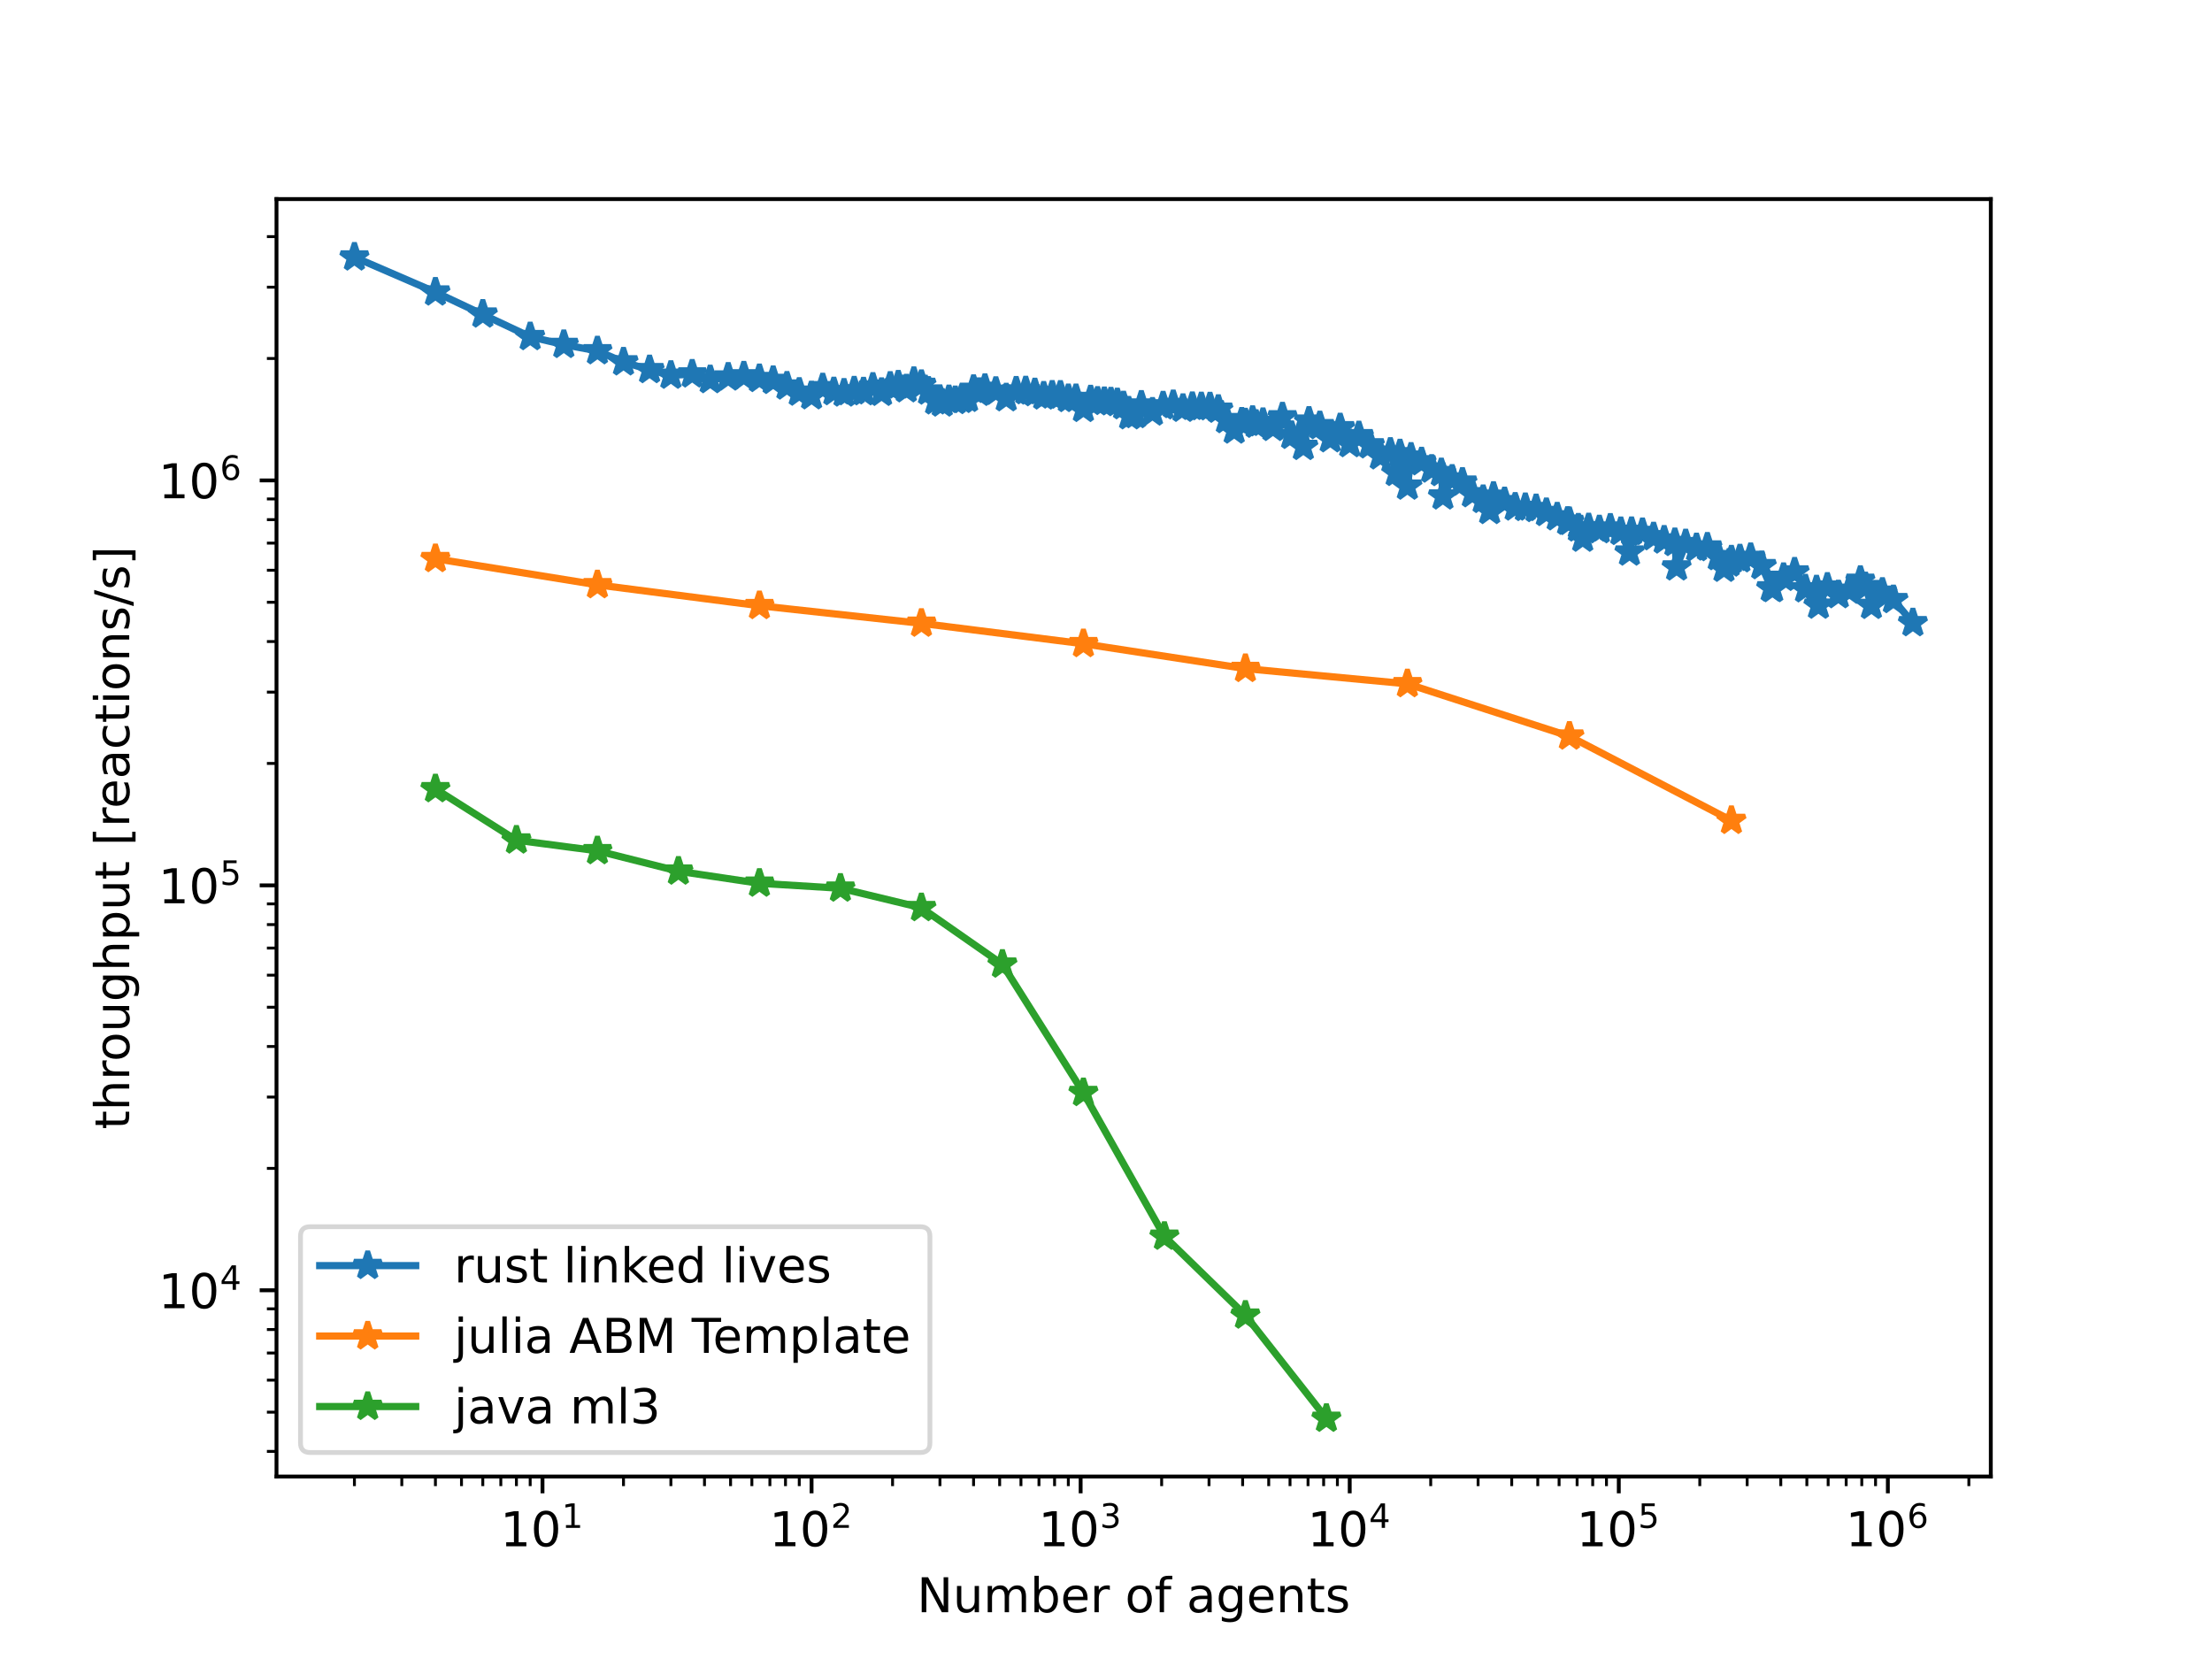 <?xml version="1.0" encoding="utf-8" standalone="no"?>
<!DOCTYPE svg PUBLIC "-//W3C//DTD SVG 1.1//EN"
  "http://www.w3.org/Graphics/SVG/1.1/DTD/svg11.dtd">
<!-- Created with matplotlib (https://matplotlib.org/) -->
<svg height="345.6pt" version="1.1" viewBox="0 0 460.8 345.6" width="460.8pt" xmlns="http://www.w3.org/2000/svg" xmlns:xlink="http://www.w3.org/1999/xlink">
 <defs>
  <style type="text/css">*{stroke-linecap:butt;stroke-linejoin:round;}</style>
 </defs>
 <g id="figure_1">
  <g id="patch_1">
   <path d="M 0 345.6 
L 460.8 345.6 
L 460.8 0 
L 0 0 
z
" style="fill:#ffffff;"/>
  </g>
  <g id="axes_1">
   <g id="patch_2">
    <path d="M 57.6 307.584 
L 414.72 307.584 
L 414.72 41.472 
L 57.6 41.472 
z
" style="fill:#ffffff;"/>
   </g>
   <g id="matplotlib.axis_1">
    <g id="xtick_1">
     <g id="line2d_1">
      <defs>
       <path d="M 0 0 
L 0 3.5 
" id="m1605872074" style="stroke:#000000;stroke-width:0.8;"/>
      </defs>
      <g>
       <use style="stroke:#000000;stroke-width:0.8;" x="113.012" xlink:href="#m1605872074" y="307.584"/>
      </g>
     </g>
     <g id="text_1">
      <!-- $\mathdefault{10^{1}}$ -->
      <g transform="translate(104.212 322.182)scale(0.1 -0.1)">
       <defs>
        <path d="M 12.406 8.297 
L 28.516 8.297 
L 28.516 63.922 
L 10.984 60.406 
L 10.984 69.391 
L 28.422 72.906 
L 38.281 72.906 
L 38.281 8.297 
L 54.391 8.297 
L 54.391 0 
L 12.406 0 
z
" id="DejaVuSans-49"/>
        <path d="M 31.781 66.406 
Q 24.172 66.406 20.328 58.906 
Q 16.5 51.422 16.5 36.375 
Q 16.5 21.391 20.328 13.891 
Q 24.172 6.391 31.781 6.391 
Q 39.453 6.391 43.281 13.891 
Q 47.125 21.391 47.125 36.375 
Q 47.125 51.422 43.281 58.906 
Q 39.453 66.406 31.781 66.406 
z
M 31.781 74.219 
Q 44.047 74.219 50.516 64.516 
Q 56.984 54.828 56.984 36.375 
Q 56.984 17.969 50.516 8.266 
Q 44.047 -1.422 31.781 -1.422 
Q 19.531 -1.422 13.062 8.266 
Q 6.594 17.969 6.594 36.375 
Q 6.594 54.828 13.062 64.516 
Q 19.531 74.219 31.781 74.219 
z
" id="DejaVuSans-48"/>
       </defs>
       <use transform="translate(0 0.684)" xlink:href="#DejaVuSans-49"/>
       <use transform="translate(63.623 0.684)" xlink:href="#DejaVuSans-48"/>
       <use transform="translate(128.203 38.966)scale(0.7)" xlink:href="#DejaVuSans-49"/>
      </g>
     </g>
    </g>
    <g id="xtick_2">
     <g id="line2d_2">
      <g>
       <use style="stroke:#000000;stroke-width:0.8;" x="169.064" xlink:href="#m1605872074" y="307.584"/>
      </g>
     </g>
     <g id="text_2">
      <!-- $\mathdefault{10^{2}}$ -->
      <g transform="translate(160.264 322.182)scale(0.1 -0.1)">
       <defs>
        <path d="M 19.188 8.297 
L 53.609 8.297 
L 53.609 0 
L 7.328 0 
L 7.328 8.297 
Q 12.938 14.109 22.625 23.891 
Q 32.328 33.688 34.812 36.531 
Q 39.547 41.844 41.422 45.531 
Q 43.312 49.219 43.312 52.781 
Q 43.312 58.594 39.234 62.25 
Q 35.156 65.922 28.609 65.922 
Q 23.969 65.922 18.812 64.312 
Q 13.672 62.703 7.812 59.422 
L 7.812 69.391 
Q 13.766 71.781 18.938 73 
Q 24.125 74.219 28.422 74.219 
Q 39.75 74.219 46.484 68.547 
Q 53.219 62.891 53.219 53.422 
Q 53.219 48.922 51.531 44.891 
Q 49.859 40.875 45.406 35.406 
Q 44.188 33.984 37.641 27.219 
Q 31.109 20.453 19.188 8.297 
z
" id="DejaVuSans-50"/>
       </defs>
       <use transform="translate(0 0.766)" xlink:href="#DejaVuSans-49"/>
       <use transform="translate(63.623 0.766)" xlink:href="#DejaVuSans-48"/>
       <use transform="translate(128.203 39.047)scale(0.7)" xlink:href="#DejaVuSans-50"/>
      </g>
     </g>
    </g>
    <g id="xtick_3">
     <g id="line2d_3">
      <g>
       <use style="stroke:#000000;stroke-width:0.8;" x="225.117" xlink:href="#m1605872074" y="307.584"/>
      </g>
     </g>
     <g id="text_3">
      <!-- $\mathdefault{10^{3}}$ -->
      <g transform="translate(216.317 322.182)scale(0.1 -0.1)">
       <defs>
        <path d="M 40.578 39.312 
Q 47.656 37.797 51.625 33 
Q 55.609 28.219 55.609 21.188 
Q 55.609 10.406 48.188 4.484 
Q 40.766 -1.422 27.094 -1.422 
Q 22.516 -1.422 17.656 -0.516 
Q 12.797 0.391 7.625 2.203 
L 7.625 11.719 
Q 11.719 9.328 16.594 8.109 
Q 21.484 6.891 26.812 6.891 
Q 36.078 6.891 40.938 10.547 
Q 45.797 14.203 45.797 21.188 
Q 45.797 27.641 41.281 31.266 
Q 36.766 34.906 28.719 34.906 
L 20.219 34.906 
L 20.219 43.016 
L 29.109 43.016 
Q 36.375 43.016 40.234 45.922 
Q 44.094 48.828 44.094 54.297 
Q 44.094 59.906 40.109 62.906 
Q 36.141 65.922 28.719 65.922 
Q 24.656 65.922 20.016 65.031 
Q 15.375 64.156 9.812 62.312 
L 9.812 71.094 
Q 15.438 72.656 20.344 73.438 
Q 25.25 74.219 29.594 74.219 
Q 40.828 74.219 47.359 69.109 
Q 53.906 64.016 53.906 55.328 
Q 53.906 49.266 50.438 45.094 
Q 46.969 40.922 40.578 39.312 
z
" id="DejaVuSans-51"/>
       </defs>
       <use transform="translate(0 0.766)" xlink:href="#DejaVuSans-49"/>
       <use transform="translate(63.623 0.766)" xlink:href="#DejaVuSans-48"/>
       <use transform="translate(128.203 39.047)scale(0.7)" xlink:href="#DejaVuSans-51"/>
      </g>
     </g>
    </g>
    <g id="xtick_4">
     <g id="line2d_4">
      <g>
       <use style="stroke:#000000;stroke-width:0.8;" x="281.17" xlink:href="#m1605872074" y="307.584"/>
      </g>
     </g>
     <g id="text_4">
      <!-- $\mathdefault{10^{4}}$ -->
      <g transform="translate(272.37 322.182)scale(0.1 -0.1)">
       <defs>
        <path d="M 37.797 64.312 
L 12.891 25.391 
L 37.797 25.391 
z
M 35.203 72.906 
L 47.609 72.906 
L 47.609 25.391 
L 58.016 25.391 
L 58.016 17.188 
L 47.609 17.188 
L 47.609 0 
L 37.797 0 
L 37.797 17.188 
L 4.891 17.188 
L 4.891 26.703 
z
" id="DejaVuSans-52"/>
       </defs>
       <use transform="translate(0 0.684)" xlink:href="#DejaVuSans-49"/>
       <use transform="translate(63.623 0.684)" xlink:href="#DejaVuSans-48"/>
       <use transform="translate(128.203 38.966)scale(0.7)" xlink:href="#DejaVuSans-52"/>
      </g>
     </g>
    </g>
    <g id="xtick_5">
     <g id="line2d_5">
      <g>
       <use style="stroke:#000000;stroke-width:0.8;" x="337.222" xlink:href="#m1605872074" y="307.584"/>
      </g>
     </g>
     <g id="text_5">
      <!-- $\mathdefault{10^{5}}$ -->
      <g transform="translate(328.422 322.182)scale(0.1 -0.1)">
       <defs>
        <path d="M 10.797 72.906 
L 49.516 72.906 
L 49.516 64.594 
L 19.828 64.594 
L 19.828 46.734 
Q 21.969 47.469 24.109 47.828 
Q 26.266 48.188 28.422 48.188 
Q 40.625 48.188 47.75 41.5 
Q 54.891 34.812 54.891 23.391 
Q 54.891 11.625 47.562 5.094 
Q 40.234 -1.422 26.906 -1.422 
Q 22.312 -1.422 17.547 -0.641 
Q 12.797 0.141 7.719 1.703 
L 7.719 11.625 
Q 12.109 9.234 16.797 8.062 
Q 21.484 6.891 26.703 6.891 
Q 35.156 6.891 40.078 11.328 
Q 45.016 15.766 45.016 23.391 
Q 45.016 31 40.078 35.438 
Q 35.156 39.891 26.703 39.891 
Q 22.75 39.891 18.812 39.016 
Q 14.891 38.141 10.797 36.281 
z
" id="DejaVuSans-53"/>
       </defs>
       <use transform="translate(0 0.684)" xlink:href="#DejaVuSans-49"/>
       <use transform="translate(63.623 0.684)" xlink:href="#DejaVuSans-48"/>
       <use transform="translate(128.203 38.966)scale(0.7)" xlink:href="#DejaVuSans-53"/>
      </g>
     </g>
    </g>
    <g id="xtick_6">
     <g id="line2d_6">
      <g>
       <use style="stroke:#000000;stroke-width:0.8;" x="393.275" xlink:href="#m1605872074" y="307.584"/>
      </g>
     </g>
     <g id="text_6">
      <!-- $\mathdefault{10^{6}}$ -->
      <g transform="translate(384.475 322.182)scale(0.1 -0.1)">
       <defs>
        <path d="M 33.016 40.375 
Q 26.375 40.375 22.484 35.828 
Q 18.609 31.297 18.609 23.391 
Q 18.609 15.531 22.484 10.953 
Q 26.375 6.391 33.016 6.391 
Q 39.656 6.391 43.531 10.953 
Q 47.406 15.531 47.406 23.391 
Q 47.406 31.297 43.531 35.828 
Q 39.656 40.375 33.016 40.375 
z
M 52.594 71.297 
L 52.594 62.312 
Q 48.875 64.062 45.094 64.984 
Q 41.312 65.922 37.594 65.922 
Q 27.828 65.922 22.672 59.328 
Q 17.531 52.734 16.797 39.406 
Q 19.672 43.656 24.016 45.922 
Q 28.375 48.188 33.594 48.188 
Q 44.578 48.188 50.953 41.516 
Q 57.328 34.859 57.328 23.391 
Q 57.328 12.156 50.688 5.359 
Q 44.047 -1.422 33.016 -1.422 
Q 20.359 -1.422 13.672 8.266 
Q 6.984 17.969 6.984 36.375 
Q 6.984 53.656 15.188 63.938 
Q 23.391 74.219 37.203 74.219 
Q 40.922 74.219 44.703 73.484 
Q 48.484 72.75 52.594 71.297 
z
" id="DejaVuSans-54"/>
       </defs>
       <use transform="translate(0 0.766)" xlink:href="#DejaVuSans-49"/>
       <use transform="translate(63.623 0.766)" xlink:href="#DejaVuSans-48"/>
       <use transform="translate(128.203 39.047)scale(0.7)" xlink:href="#DejaVuSans-54"/>
      </g>
     </g>
    </g>
    <g id="xtick_7">
     <g id="line2d_7">
      <defs>
       <path d="M 0 0 
L 0 2 
" id="m8b39d60572" style="stroke:#000000;stroke-width:0.6;"/>
      </defs>
      <g>
       <use style="stroke:#000000;stroke-width:0.6;" x="73.833" xlink:href="#m8b39d60572" y="307.584"/>
      </g>
     </g>
    </g>
    <g id="xtick_8">
     <g id="line2d_8">
      <g>
       <use style="stroke:#000000;stroke-width:0.6;" x="83.703" xlink:href="#m8b39d60572" y="307.584"/>
      </g>
     </g>
    </g>
    <g id="xtick_9">
     <g id="line2d_9">
      <g>
       <use style="stroke:#000000;stroke-width:0.6;" x="90.706" xlink:href="#m8b39d60572" y="307.584"/>
      </g>
     </g>
    </g>
    <g id="xtick_10">
     <g id="line2d_10">
      <g>
       <use style="stroke:#000000;stroke-width:0.6;" x="96.138" xlink:href="#m8b39d60572" y="307.584"/>
      </g>
     </g>
    </g>
    <g id="xtick_11">
     <g id="line2d_11">
      <g>
       <use style="stroke:#000000;stroke-width:0.6;" x="100.577" xlink:href="#m8b39d60572" y="307.584"/>
      </g>
     </g>
    </g>
    <g id="xtick_12">
     <g id="line2d_12">
      <g>
       <use style="stroke:#000000;stroke-width:0.6;" x="104.329" xlink:href="#m8b39d60572" y="307.584"/>
      </g>
     </g>
    </g>
    <g id="xtick_13">
     <g id="line2d_13">
      <g>
       <use style="stroke:#000000;stroke-width:0.6;" x="107.58" xlink:href="#m8b39d60572" y="307.584"/>
      </g>
     </g>
    </g>
    <g id="xtick_14">
     <g id="line2d_14">
      <g>
       <use style="stroke:#000000;stroke-width:0.6;" x="110.447" xlink:href="#m8b39d60572" y="307.584"/>
      </g>
     </g>
    </g>
    <g id="xtick_15">
     <g id="line2d_15">
      <g>
       <use style="stroke:#000000;stroke-width:0.6;" x="129.885" xlink:href="#m8b39d60572" y="307.584"/>
      </g>
     </g>
    </g>
    <g id="xtick_16">
     <g id="line2d_16">
      <g>
       <use style="stroke:#000000;stroke-width:0.6;" x="139.756" xlink:href="#m8b39d60572" y="307.584"/>
      </g>
     </g>
    </g>
    <g id="xtick_17">
     <g id="line2d_17">
      <g>
       <use style="stroke:#000000;stroke-width:0.6;" x="146.759" xlink:href="#m8b39d60572" y="307.584"/>
      </g>
     </g>
    </g>
    <g id="xtick_18">
     <g id="line2d_18">
      <g>
       <use style="stroke:#000000;stroke-width:0.6;" x="152.191" xlink:href="#m8b39d60572" y="307.584"/>
      </g>
     </g>
    </g>
    <g id="xtick_19">
     <g id="line2d_19">
      <g>
       <use style="stroke:#000000;stroke-width:0.6;" x="156.629" xlink:href="#m8b39d60572" y="307.584"/>
      </g>
     </g>
    </g>
    <g id="xtick_20">
     <g id="line2d_20">
      <g>
       <use style="stroke:#000000;stroke-width:0.6;" x="160.382" xlink:href="#m8b39d60572" y="307.584"/>
      </g>
     </g>
    </g>
    <g id="xtick_21">
     <g id="line2d_21">
      <g>
       <use style="stroke:#000000;stroke-width:0.6;" x="163.632" xlink:href="#m8b39d60572" y="307.584"/>
      </g>
     </g>
    </g>
    <g id="xtick_22">
     <g id="line2d_22">
      <g>
       <use style="stroke:#000000;stroke-width:0.6;" x="166.5" xlink:href="#m8b39d60572" y="307.584"/>
      </g>
     </g>
    </g>
    <g id="xtick_23">
     <g id="line2d_23">
      <g>
       <use style="stroke:#000000;stroke-width:0.6;" x="185.938" xlink:href="#m8b39d60572" y="307.584"/>
      </g>
     </g>
    </g>
    <g id="xtick_24">
     <g id="line2d_24">
      <g>
       <use style="stroke:#000000;stroke-width:0.6;" x="195.808" xlink:href="#m8b39d60572" y="307.584"/>
      </g>
     </g>
    </g>
    <g id="xtick_25">
     <g id="line2d_25">
      <g>
       <use style="stroke:#000000;stroke-width:0.6;" x="202.811" xlink:href="#m8b39d60572" y="307.584"/>
      </g>
     </g>
    </g>
    <g id="xtick_26">
     <g id="line2d_26">
      <g>
       <use style="stroke:#000000;stroke-width:0.6;" x="208.244" xlink:href="#m8b39d60572" y="307.584"/>
      </g>
     </g>
    </g>
    <g id="xtick_27">
     <g id="line2d_27">
      <g>
       <use style="stroke:#000000;stroke-width:0.6;" x="212.682" xlink:href="#m8b39d60572" y="307.584"/>
      </g>
     </g>
    </g>
    <g id="xtick_28">
     <g id="line2d_28">
      <g>
       <use style="stroke:#000000;stroke-width:0.6;" x="216.434" xlink:href="#m8b39d60572" y="307.584"/>
      </g>
     </g>
    </g>
    <g id="xtick_29">
     <g id="line2d_29">
      <g>
       <use style="stroke:#000000;stroke-width:0.6;" x="219.685" xlink:href="#m8b39d60572" y="307.584"/>
      </g>
     </g>
    </g>
    <g id="xtick_30">
     <g id="line2d_30">
      <g>
       <use style="stroke:#000000;stroke-width:0.6;" x="222.552" xlink:href="#m8b39d60572" y="307.584"/>
      </g>
     </g>
    </g>
    <g id="xtick_31">
     <g id="line2d_31">
      <g>
       <use style="stroke:#000000;stroke-width:0.6;" x="241.991" xlink:href="#m8b39d60572" y="307.584"/>
      </g>
     </g>
    </g>
    <g id="xtick_32">
     <g id="line2d_32">
      <g>
       <use style="stroke:#000000;stroke-width:0.6;" x="251.861" xlink:href="#m8b39d60572" y="307.584"/>
      </g>
     </g>
    </g>
    <g id="xtick_33">
     <g id="line2d_33">
      <g>
       <use style="stroke:#000000;stroke-width:0.6;" x="258.864" xlink:href="#m8b39d60572" y="307.584"/>
      </g>
     </g>
    </g>
    <g id="xtick_34">
     <g id="line2d_34">
      <g>
       <use style="stroke:#000000;stroke-width:0.6;" x="264.296" xlink:href="#m8b39d60572" y="307.584"/>
      </g>
     </g>
    </g>
    <g id="xtick_35">
     <g id="line2d_35">
      <g>
       <use style="stroke:#000000;stroke-width:0.6;" x="268.734" xlink:href="#m8b39d60572" y="307.584"/>
      </g>
     </g>
    </g>
    <g id="xtick_36">
     <g id="line2d_36">
      <g>
       <use style="stroke:#000000;stroke-width:0.6;" x="272.487" xlink:href="#m8b39d60572" y="307.584"/>
      </g>
     </g>
    </g>
    <g id="xtick_37">
     <g id="line2d_37">
      <g>
       <use style="stroke:#000000;stroke-width:0.6;" x="275.738" xlink:href="#m8b39d60572" y="307.584"/>
      </g>
     </g>
    </g>
    <g id="xtick_38">
     <g id="line2d_38">
      <g>
       <use style="stroke:#000000;stroke-width:0.6;" x="278.605" xlink:href="#m8b39d60572" y="307.584"/>
      </g>
     </g>
    </g>
    <g id="xtick_39">
     <g id="line2d_39">
      <g>
       <use style="stroke:#000000;stroke-width:0.6;" x="298.043" xlink:href="#m8b39d60572" y="307.584"/>
      </g>
     </g>
    </g>
    <g id="xtick_40">
     <g id="line2d_40">
      <g>
       <use style="stroke:#000000;stroke-width:0.6;" x="307.914" xlink:href="#m8b39d60572" y="307.584"/>
      </g>
     </g>
    </g>
    <g id="xtick_41">
     <g id="line2d_41">
      <g>
       <use style="stroke:#000000;stroke-width:0.6;" x="314.917" xlink:href="#m8b39d60572" y="307.584"/>
      </g>
     </g>
    </g>
    <g id="xtick_42">
     <g id="line2d_42">
      <g>
       <use style="stroke:#000000;stroke-width:0.6;" x="320.349" xlink:href="#m8b39d60572" y="307.584"/>
      </g>
     </g>
    </g>
    <g id="xtick_43">
     <g id="line2d_43">
      <g>
       <use style="stroke:#000000;stroke-width:0.6;" x="324.787" xlink:href="#m8b39d60572" y="307.584"/>
      </g>
     </g>
    </g>
    <g id="xtick_44">
     <g id="line2d_44">
      <g>
       <use style="stroke:#000000;stroke-width:0.6;" x="328.54" xlink:href="#m8b39d60572" y="307.584"/>
      </g>
     </g>
    </g>
    <g id="xtick_45">
     <g id="line2d_45">
      <g>
       <use style="stroke:#000000;stroke-width:0.6;" x="331.79" xlink:href="#m8b39d60572" y="307.584"/>
      </g>
     </g>
    </g>
    <g id="xtick_46">
     <g id="line2d_46">
      <g>
       <use style="stroke:#000000;stroke-width:0.6;" x="334.657" xlink:href="#m8b39d60572" y="307.584"/>
      </g>
     </g>
    </g>
    <g id="xtick_47">
     <g id="line2d_47">
      <g>
       <use style="stroke:#000000;stroke-width:0.6;" x="354.096" xlink:href="#m8b39d60572" y="307.584"/>
      </g>
     </g>
    </g>
    <g id="xtick_48">
     <g id="line2d_48">
      <g>
       <use style="stroke:#000000;stroke-width:0.6;" x="363.966" xlink:href="#m8b39d60572" y="307.584"/>
      </g>
     </g>
    </g>
    <g id="xtick_49">
     <g id="line2d_49">
      <g>
       <use style="stroke:#000000;stroke-width:0.6;" x="370.969" xlink:href="#m8b39d60572" y="307.584"/>
      </g>
     </g>
    </g>
    <g id="xtick_50">
     <g id="line2d_50">
      <g>
       <use style="stroke:#000000;stroke-width:0.6;" x="376.401" xlink:href="#m8b39d60572" y="307.584"/>
      </g>
     </g>
    </g>
    <g id="xtick_51">
     <g id="line2d_51">
      <g>
       <use style="stroke:#000000;stroke-width:0.6;" x="380.84" xlink:href="#m8b39d60572" y="307.584"/>
      </g>
     </g>
    </g>
    <g id="xtick_52">
     <g id="line2d_52">
      <g>
       <use style="stroke:#000000;stroke-width:0.6;" x="384.592" xlink:href="#m8b39d60572" y="307.584"/>
      </g>
     </g>
    </g>
    <g id="xtick_53">
     <g id="line2d_53">
      <g>
       <use style="stroke:#000000;stroke-width:0.6;" x="387.843" xlink:href="#m8b39d60572" y="307.584"/>
      </g>
     </g>
    </g>
    <g id="xtick_54">
     <g id="line2d_54">
      <g>
       <use style="stroke:#000000;stroke-width:0.6;" x="390.71" xlink:href="#m8b39d60572" y="307.584"/>
      </g>
     </g>
    </g>
    <g id="xtick_55">
     <g id="line2d_55">
      <g>
       <use style="stroke:#000000;stroke-width:0.6;" x="410.148" xlink:href="#m8b39d60572" y="307.584"/>
      </g>
     </g>
    </g>
    <g id="text_7">
     <!-- Number of agents -->
     <g transform="translate(191.028 335.861)scale(0.1 -0.1)">
      <defs>
       <path d="M 9.812 72.906 
L 23.094 72.906 
L 55.422 11.922 
L 55.422 72.906 
L 64.984 72.906 
L 64.984 0 
L 51.703 0 
L 19.391 60.984 
L 19.391 0 
L 9.812 0 
z
" id="DejaVuSans-78"/>
       <path d="M 8.5 21.578 
L 8.5 54.688 
L 17.484 54.688 
L 17.484 21.922 
Q 17.484 14.156 20.5 10.266 
Q 23.531 6.391 29.594 6.391 
Q 36.859 6.391 41.078 11.031 
Q 45.312 15.672 45.312 23.688 
L 45.312 54.688 
L 54.297 54.688 
L 54.297 0 
L 45.312 0 
L 45.312 8.406 
Q 42.047 3.422 37.719 1 
Q 33.406 -1.422 27.688 -1.422 
Q 18.266 -1.422 13.375 4.438 
Q 8.5 10.297 8.5 21.578 
z
M 31.109 56 
z
" id="DejaVuSans-117"/>
       <path d="M 52 44.188 
Q 55.375 50.25 60.062 53.125 
Q 64.75 56 71.094 56 
Q 79.641 56 84.281 50.016 
Q 88.922 44.047 88.922 33.016 
L 88.922 0 
L 79.891 0 
L 79.891 32.719 
Q 79.891 40.578 77.094 44.375 
Q 74.312 48.188 68.609 48.188 
Q 61.625 48.188 57.562 43.547 
Q 53.516 38.922 53.516 30.906 
L 53.516 0 
L 44.484 0 
L 44.484 32.719 
Q 44.484 40.625 41.703 44.406 
Q 38.922 48.188 33.109 48.188 
Q 26.219 48.188 22.156 43.531 
Q 18.109 38.875 18.109 30.906 
L 18.109 0 
L 9.078 0 
L 9.078 54.688 
L 18.109 54.688 
L 18.109 46.188 
Q 21.188 51.219 25.484 53.609 
Q 29.781 56 35.688 56 
Q 41.656 56 45.828 52.969 
Q 50 49.953 52 44.188 
z
" id="DejaVuSans-109"/>
       <path d="M 48.688 27.297 
Q 48.688 37.203 44.609 42.844 
Q 40.531 48.484 33.406 48.484 
Q 26.266 48.484 22.188 42.844 
Q 18.109 37.203 18.109 27.297 
Q 18.109 17.391 22.188 11.75 
Q 26.266 6.109 33.406 6.109 
Q 40.531 6.109 44.609 11.75 
Q 48.688 17.391 48.688 27.297 
z
M 18.109 46.391 
Q 20.953 51.266 25.266 53.625 
Q 29.594 56 35.594 56 
Q 45.562 56 51.781 48.094 
Q 58.016 40.188 58.016 27.297 
Q 58.016 14.406 51.781 6.484 
Q 45.562 -1.422 35.594 -1.422 
Q 29.594 -1.422 25.266 0.953 
Q 20.953 3.328 18.109 8.203 
L 18.109 0 
L 9.078 0 
L 9.078 75.984 
L 18.109 75.984 
z
" id="DejaVuSans-98"/>
       <path d="M 56.203 29.594 
L 56.203 25.203 
L 14.891 25.203 
Q 15.484 15.922 20.484 11.062 
Q 25.484 6.203 34.422 6.203 
Q 39.594 6.203 44.453 7.469 
Q 49.312 8.734 54.109 11.281 
L 54.109 2.781 
Q 49.266 0.734 44.188 -0.344 
Q 39.109 -1.422 33.891 -1.422 
Q 20.797 -1.422 13.156 6.188 
Q 5.516 13.812 5.516 26.812 
Q 5.516 40.234 12.766 48.109 
Q 20.016 56 32.328 56 
Q 43.359 56 49.781 48.891 
Q 56.203 41.797 56.203 29.594 
z
M 47.219 32.234 
Q 47.125 39.594 43.094 43.984 
Q 39.062 48.391 32.422 48.391 
Q 24.906 48.391 20.391 44.141 
Q 15.875 39.891 15.188 32.172 
z
" id="DejaVuSans-101"/>
       <path d="M 41.109 46.297 
Q 39.594 47.172 37.812 47.578 
Q 36.031 48 33.891 48 
Q 26.266 48 22.188 43.047 
Q 18.109 38.094 18.109 28.812 
L 18.109 0 
L 9.078 0 
L 9.078 54.688 
L 18.109 54.688 
L 18.109 46.188 
Q 20.953 51.172 25.484 53.578 
Q 30.031 56 36.531 56 
Q 37.453 56 38.578 55.875 
Q 39.703 55.766 41.062 55.516 
z
" id="DejaVuSans-114"/>
       <path id="DejaVuSans-32"/>
       <path d="M 30.609 48.391 
Q 23.391 48.391 19.188 42.75 
Q 14.984 37.109 14.984 27.297 
Q 14.984 17.484 19.156 11.844 
Q 23.344 6.203 30.609 6.203 
Q 37.797 6.203 41.984 11.859 
Q 46.188 17.531 46.188 27.297 
Q 46.188 37.016 41.984 42.703 
Q 37.797 48.391 30.609 48.391 
z
M 30.609 56 
Q 42.328 56 49.016 48.375 
Q 55.719 40.766 55.719 27.297 
Q 55.719 13.875 49.016 6.219 
Q 42.328 -1.422 30.609 -1.422 
Q 18.844 -1.422 12.172 6.219 
Q 5.516 13.875 5.516 27.297 
Q 5.516 40.766 12.172 48.375 
Q 18.844 56 30.609 56 
z
" id="DejaVuSans-111"/>
       <path d="M 37.109 75.984 
L 37.109 68.5 
L 28.516 68.5 
Q 23.688 68.5 21.797 66.547 
Q 19.922 64.594 19.922 59.516 
L 19.922 54.688 
L 34.719 54.688 
L 34.719 47.703 
L 19.922 47.703 
L 19.922 0 
L 10.891 0 
L 10.891 47.703 
L 2.297 47.703 
L 2.297 54.688 
L 10.891 54.688 
L 10.891 58.5 
Q 10.891 67.625 15.141 71.797 
Q 19.391 75.984 28.609 75.984 
z
" id="DejaVuSans-102"/>
       <path d="M 34.281 27.484 
Q 23.391 27.484 19.188 25 
Q 14.984 22.516 14.984 16.5 
Q 14.984 11.719 18.141 8.906 
Q 21.297 6.109 26.703 6.109 
Q 34.188 6.109 38.703 11.406 
Q 43.219 16.703 43.219 25.484 
L 43.219 27.484 
z
M 52.203 31.203 
L 52.203 0 
L 43.219 0 
L 43.219 8.297 
Q 40.141 3.328 35.547 0.953 
Q 30.953 -1.422 24.312 -1.422 
Q 15.922 -1.422 10.953 3.297 
Q 6 8.016 6 15.922 
Q 6 25.141 12.172 29.828 
Q 18.359 34.516 30.609 34.516 
L 43.219 34.516 
L 43.219 35.406 
Q 43.219 41.609 39.141 45 
Q 35.062 48.391 27.688 48.391 
Q 23 48.391 18.547 47.266 
Q 14.109 46.141 10.016 43.891 
L 10.016 52.203 
Q 14.938 54.109 19.578 55.047 
Q 24.219 56 28.609 56 
Q 40.484 56 46.344 49.844 
Q 52.203 43.703 52.203 31.203 
z
" id="DejaVuSans-97"/>
       <path d="M 45.406 27.984 
Q 45.406 37.75 41.375 43.109 
Q 37.359 48.484 30.078 48.484 
Q 22.859 48.484 18.828 43.109 
Q 14.797 37.75 14.797 27.984 
Q 14.797 18.266 18.828 12.891 
Q 22.859 7.516 30.078 7.516 
Q 37.359 7.516 41.375 12.891 
Q 45.406 18.266 45.406 27.984 
z
M 54.391 6.781 
Q 54.391 -7.172 48.188 -13.984 
Q 42 -20.797 29.203 -20.797 
Q 24.469 -20.797 20.266 -20.094 
Q 16.062 -19.391 12.109 -17.922 
L 12.109 -9.188 
Q 16.062 -11.328 19.922 -12.344 
Q 23.781 -13.375 27.781 -13.375 
Q 36.625 -13.375 41.016 -8.766 
Q 45.406 -4.156 45.406 5.172 
L 45.406 9.625 
Q 42.625 4.781 38.281 2.391 
Q 33.938 0 27.875 0 
Q 17.828 0 11.672 7.656 
Q 5.516 15.328 5.516 27.984 
Q 5.516 40.672 11.672 48.328 
Q 17.828 56 27.875 56 
Q 33.938 56 38.281 53.609 
Q 42.625 51.219 45.406 46.391 
L 45.406 54.688 
L 54.391 54.688 
z
" id="DejaVuSans-103"/>
       <path d="M 54.891 33.016 
L 54.891 0 
L 45.906 0 
L 45.906 32.719 
Q 45.906 40.484 42.875 44.328 
Q 39.844 48.188 33.797 48.188 
Q 26.516 48.188 22.312 43.547 
Q 18.109 38.922 18.109 30.906 
L 18.109 0 
L 9.078 0 
L 9.078 54.688 
L 18.109 54.688 
L 18.109 46.188 
Q 21.344 51.125 25.703 53.562 
Q 30.078 56 35.797 56 
Q 45.219 56 50.047 50.172 
Q 54.891 44.344 54.891 33.016 
z
" id="DejaVuSans-110"/>
       <path d="M 18.312 70.219 
L 18.312 54.688 
L 36.812 54.688 
L 36.812 47.703 
L 18.312 47.703 
L 18.312 18.016 
Q 18.312 11.328 20.141 9.422 
Q 21.969 7.516 27.594 7.516 
L 36.812 7.516 
L 36.812 0 
L 27.594 0 
Q 17.188 0 13.234 3.875 
Q 9.281 7.766 9.281 18.016 
L 9.281 47.703 
L 2.688 47.703 
L 2.688 54.688 
L 9.281 54.688 
L 9.281 70.219 
z
" id="DejaVuSans-116"/>
       <path d="M 44.281 53.078 
L 44.281 44.578 
Q 40.484 46.531 36.375 47.5 
Q 32.281 48.484 27.875 48.484 
Q 21.188 48.484 17.844 46.438 
Q 14.5 44.391 14.5 40.281 
Q 14.5 37.156 16.891 35.375 
Q 19.281 33.594 26.516 31.984 
L 29.594 31.297 
Q 39.156 29.25 43.188 25.516 
Q 47.219 21.781 47.219 15.094 
Q 47.219 7.469 41.188 3.016 
Q 35.156 -1.422 24.609 -1.422 
Q 20.219 -1.422 15.453 -0.562 
Q 10.688 0.297 5.422 2 
L 5.422 11.281 
Q 10.406 8.688 15.234 7.391 
Q 20.062 6.109 24.812 6.109 
Q 31.156 6.109 34.562 8.281 
Q 37.984 10.453 37.984 14.406 
Q 37.984 18.062 35.516 20.016 
Q 33.062 21.969 24.703 23.781 
L 21.578 24.516 
Q 13.234 26.266 9.516 29.906 
Q 5.812 33.547 5.812 39.891 
Q 5.812 47.609 11.281 51.797 
Q 16.75 56 26.812 56 
Q 31.781 56 36.172 55.266 
Q 40.578 54.547 44.281 53.078 
z
" id="DejaVuSans-115"/>
      </defs>
      <use xlink:href="#DejaVuSans-78"/>
      <use x="74.805" xlink:href="#DejaVuSans-117"/>
      <use x="138.184" xlink:href="#DejaVuSans-109"/>
      <use x="235.596" xlink:href="#DejaVuSans-98"/>
      <use x="299.072" xlink:href="#DejaVuSans-101"/>
      <use x="360.596" xlink:href="#DejaVuSans-114"/>
      <use x="401.709" xlink:href="#DejaVuSans-32"/>
      <use x="433.496" xlink:href="#DejaVuSans-111"/>
      <use x="494.678" xlink:href="#DejaVuSans-102"/>
      <use x="529.883" xlink:href="#DejaVuSans-32"/>
      <use x="561.67" xlink:href="#DejaVuSans-97"/>
      <use x="622.949" xlink:href="#DejaVuSans-103"/>
      <use x="686.426" xlink:href="#DejaVuSans-101"/>
      <use x="747.949" xlink:href="#DejaVuSans-110"/>
      <use x="811.328" xlink:href="#DejaVuSans-116"/>
      <use x="850.537" xlink:href="#DejaVuSans-115"/>
     </g>
    </g>
   </g>
   <g id="matplotlib.axis_2">
    <g id="ytick_1">
     <g id="line2d_56">
      <defs>
       <path d="M 0 0 
L -3.5 0 
" id="m199f3ccab8" style="stroke:#000000;stroke-width:0.8;"/>
      </defs>
      <g>
       <use style="stroke:#000000;stroke-width:0.8;" x="57.6" xlink:href="#m199f3ccab8" y="268.788"/>
      </g>
     </g>
     <g id="text_8">
      <!-- $\mathdefault{10^{4}}$ -->
      <g transform="translate(33 272.587)scale(0.1 -0.1)">
       <use transform="translate(0 0.684)" xlink:href="#DejaVuSans-49"/>
       <use transform="translate(63.623 0.684)" xlink:href="#DejaVuSans-48"/>
       <use transform="translate(128.203 38.966)scale(0.7)" xlink:href="#DejaVuSans-52"/>
      </g>
     </g>
    </g>
    <g id="ytick_2">
     <g id="line2d_57">
      <g>
       <use style="stroke:#000000;stroke-width:0.8;" x="57.6" xlink:href="#m199f3ccab8" y="184.432"/>
      </g>
     </g>
     <g id="text_9">
      <!-- $\mathdefault{10^{5}}$ -->
      <g transform="translate(33 188.231)scale(0.1 -0.1)">
       <use transform="translate(0 0.684)" xlink:href="#DejaVuSans-49"/>
       <use transform="translate(63.623 0.684)" xlink:href="#DejaVuSans-48"/>
       <use transform="translate(128.203 38.966)scale(0.7)" xlink:href="#DejaVuSans-53"/>
      </g>
     </g>
    </g>
    <g id="ytick_3">
     <g id="line2d_58">
      <g>
       <use style="stroke:#000000;stroke-width:0.8;" x="57.6" xlink:href="#m199f3ccab8" y="100.076"/>
      </g>
     </g>
     <g id="text_10">
      <!-- $\mathdefault{10^{6}}$ -->
      <g transform="translate(33 103.875)scale(0.1 -0.1)">
       <use transform="translate(0 0.766)" xlink:href="#DejaVuSans-49"/>
       <use transform="translate(63.623 0.766)" xlink:href="#DejaVuSans-48"/>
       <use transform="translate(128.203 39.047)scale(0.7)" xlink:href="#DejaVuSans-54"/>
      </g>
     </g>
    </g>
    <g id="ytick_4">
     <g id="line2d_59">
      <defs>
       <path d="M 0 0 
L -2 0 
" id="mcccf1b7295" style="stroke:#000000;stroke-width:0.6;"/>
      </defs>
      <g>
       <use style="stroke:#000000;stroke-width:0.6;" x="57.6" xlink:href="#mcccf1b7295" y="302.357"/>
      </g>
     </g>
    </g>
    <g id="ytick_5">
     <g id="line2d_60">
      <g>
       <use style="stroke:#000000;stroke-width:0.6;" x="57.6" xlink:href="#mcccf1b7295" y="294.182"/>
      </g>
     </g>
    </g>
    <g id="ytick_6">
     <g id="line2d_61">
      <g>
       <use style="stroke:#000000;stroke-width:0.6;" x="57.6" xlink:href="#mcccf1b7295" y="287.503"/>
      </g>
     </g>
    </g>
    <g id="ytick_7">
     <g id="line2d_62">
      <g>
       <use style="stroke:#000000;stroke-width:0.6;" x="57.6" xlink:href="#mcccf1b7295" y="281.855"/>
      </g>
     </g>
    </g>
    <g id="ytick_8">
     <g id="line2d_63">
      <g>
       <use style="stroke:#000000;stroke-width:0.6;" x="57.6" xlink:href="#mcccf1b7295" y="276.963"/>
      </g>
     </g>
    </g>
    <g id="ytick_9">
     <g id="line2d_64">
      <g>
       <use style="stroke:#000000;stroke-width:0.6;" x="57.6" xlink:href="#mcccf1b7295" y="272.648"/>
      </g>
     </g>
    </g>
    <g id="ytick_10">
     <g id="line2d_65">
      <g>
       <use style="stroke:#000000;stroke-width:0.6;" x="57.6" xlink:href="#mcccf1b7295" y="243.394"/>
      </g>
     </g>
    </g>
    <g id="ytick_11">
     <g id="line2d_66">
      <g>
       <use style="stroke:#000000;stroke-width:0.6;" x="57.6" xlink:href="#mcccf1b7295" y="228.54"/>
      </g>
     </g>
    </g>
    <g id="ytick_12">
     <g id="line2d_67">
      <g>
       <use style="stroke:#000000;stroke-width:0.6;" x="57.6" xlink:href="#mcccf1b7295" y="218.001"/>
      </g>
     </g>
    </g>
    <g id="ytick_13">
     <g id="line2d_68">
      <g>
       <use style="stroke:#000000;stroke-width:0.6;" x="57.6" xlink:href="#mcccf1b7295" y="209.826"/>
      </g>
     </g>
    </g>
    <g id="ytick_14">
     <g id="line2d_69">
      <g>
       <use style="stroke:#000000;stroke-width:0.6;" x="57.6" xlink:href="#mcccf1b7295" y="203.146"/>
      </g>
     </g>
    </g>
    <g id="ytick_15">
     <g id="line2d_70">
      <g>
       <use style="stroke:#000000;stroke-width:0.6;" x="57.6" xlink:href="#mcccf1b7295" y="197.499"/>
      </g>
     </g>
    </g>
    <g id="ytick_16">
     <g id="line2d_71">
      <g>
       <use style="stroke:#000000;stroke-width:0.6;" x="57.6" xlink:href="#mcccf1b7295" y="192.607"/>
      </g>
     </g>
    </g>
    <g id="ytick_17">
     <g id="line2d_72">
      <g>
       <use style="stroke:#000000;stroke-width:0.6;" x="57.6" xlink:href="#mcccf1b7295" y="188.292"/>
      </g>
     </g>
    </g>
    <g id="ytick_18">
     <g id="line2d_73">
      <g>
       <use style="stroke:#000000;stroke-width:0.6;" x="57.6" xlink:href="#mcccf1b7295" y="159.038"/>
      </g>
     </g>
    </g>
    <g id="ytick_19">
     <g id="line2d_74">
      <g>
       <use style="stroke:#000000;stroke-width:0.6;" x="57.6" xlink:href="#mcccf1b7295" y="144.184"/>
      </g>
     </g>
    </g>
    <g id="ytick_20">
     <g id="line2d_75">
      <g>
       <use style="stroke:#000000;stroke-width:0.6;" x="57.6" xlink:href="#mcccf1b7295" y="133.644"/>
      </g>
     </g>
    </g>
    <g id="ytick_21">
     <g id="line2d_76">
      <g>
       <use style="stroke:#000000;stroke-width:0.6;" x="57.6" xlink:href="#mcccf1b7295" y="125.469"/>
      </g>
     </g>
    </g>
    <g id="ytick_22">
     <g id="line2d_77">
      <g>
       <use style="stroke:#000000;stroke-width:0.6;" x="57.6" xlink:href="#mcccf1b7295" y="118.79"/>
      </g>
     </g>
    </g>
    <g id="ytick_23">
     <g id="line2d_78">
      <g>
       <use style="stroke:#000000;stroke-width:0.6;" x="57.6" xlink:href="#mcccf1b7295" y="113.142"/>
      </g>
     </g>
    </g>
    <g id="ytick_24">
     <g id="line2d_79">
      <g>
       <use style="stroke:#000000;stroke-width:0.6;" x="57.6" xlink:href="#mcccf1b7295" y="108.25"/>
      </g>
     </g>
    </g>
    <g id="ytick_25">
     <g id="line2d_80">
      <g>
       <use style="stroke:#000000;stroke-width:0.6;" x="57.6" xlink:href="#mcccf1b7295" y="103.935"/>
      </g>
     </g>
    </g>
    <g id="ytick_26">
     <g id="line2d_81">
      <g>
       <use style="stroke:#000000;stroke-width:0.6;" x="57.6" xlink:href="#mcccf1b7295" y="74.682"/>
      </g>
     </g>
    </g>
    <g id="ytick_27">
     <g id="line2d_82">
      <g>
       <use style="stroke:#000000;stroke-width:0.6;" x="57.6" xlink:href="#mcccf1b7295" y="59.827"/>
      </g>
     </g>
    </g>
    <g id="ytick_28">
     <g id="line2d_83">
      <g>
       <use style="stroke:#000000;stroke-width:0.6;" x="57.6" xlink:href="#mcccf1b7295" y="49.288"/>
      </g>
     </g>
    </g>
    <g id="text_11">
     <!-- throughput [reactions/s] -->
     <g transform="translate(26.92 235.269)rotate(-90)scale(0.1 -0.1)">
      <defs>
       <path d="M 54.891 33.016 
L 54.891 0 
L 45.906 0 
L 45.906 32.719 
Q 45.906 40.484 42.875 44.328 
Q 39.844 48.188 33.797 48.188 
Q 26.516 48.188 22.312 43.547 
Q 18.109 38.922 18.109 30.906 
L 18.109 0 
L 9.078 0 
L 9.078 75.984 
L 18.109 75.984 
L 18.109 46.188 
Q 21.344 51.125 25.703 53.562 
Q 30.078 56 35.797 56 
Q 45.219 56 50.047 50.172 
Q 54.891 44.344 54.891 33.016 
z
" id="DejaVuSans-104"/>
       <path d="M 18.109 8.203 
L 18.109 -20.797 
L 9.078 -20.797 
L 9.078 54.688 
L 18.109 54.688 
L 18.109 46.391 
Q 20.953 51.266 25.266 53.625 
Q 29.594 56 35.594 56 
Q 45.562 56 51.781 48.094 
Q 58.016 40.188 58.016 27.297 
Q 58.016 14.406 51.781 6.484 
Q 45.562 -1.422 35.594 -1.422 
Q 29.594 -1.422 25.266 0.953 
Q 20.953 3.328 18.109 8.203 
z
M 48.688 27.297 
Q 48.688 37.203 44.609 42.844 
Q 40.531 48.484 33.406 48.484 
Q 26.266 48.484 22.188 42.844 
Q 18.109 37.203 18.109 27.297 
Q 18.109 17.391 22.188 11.75 
Q 26.266 6.109 33.406 6.109 
Q 40.531 6.109 44.609 11.75 
Q 48.688 17.391 48.688 27.297 
z
" id="DejaVuSans-112"/>
       <path d="M 8.594 75.984 
L 29.297 75.984 
L 29.297 69 
L 17.578 69 
L 17.578 -6.203 
L 29.297 -6.203 
L 29.297 -13.188 
L 8.594 -13.188 
z
" id="DejaVuSans-91"/>
       <path d="M 48.781 52.594 
L 48.781 44.188 
Q 44.969 46.297 41.141 47.344 
Q 37.312 48.391 33.406 48.391 
Q 24.656 48.391 19.812 42.844 
Q 14.984 37.312 14.984 27.297 
Q 14.984 17.281 19.812 11.734 
Q 24.656 6.203 33.406 6.203 
Q 37.312 6.203 41.141 7.25 
Q 44.969 8.297 48.781 10.406 
L 48.781 2.094 
Q 45.016 0.344 40.984 -0.531 
Q 36.969 -1.422 32.422 -1.422 
Q 20.062 -1.422 12.781 6.344 
Q 5.516 14.109 5.516 27.297 
Q 5.516 40.672 12.859 48.328 
Q 20.219 56 33.016 56 
Q 37.156 56 41.109 55.141 
Q 45.062 54.297 48.781 52.594 
z
" id="DejaVuSans-99"/>
       <path d="M 9.422 54.688 
L 18.406 54.688 
L 18.406 0 
L 9.422 0 
z
M 9.422 75.984 
L 18.406 75.984 
L 18.406 64.594 
L 9.422 64.594 
z
" id="DejaVuSans-105"/>
       <path d="M 25.391 72.906 
L 33.688 72.906 
L 8.297 -9.281 
L 0 -9.281 
z
" id="DejaVuSans-47"/>
       <path d="M 30.422 75.984 
L 30.422 -13.188 
L 9.719 -13.188 
L 9.719 -6.203 
L 21.391 -6.203 
L 21.391 69 
L 9.719 69 
L 9.719 75.984 
z
" id="DejaVuSans-93"/>
      </defs>
      <use xlink:href="#DejaVuSans-116"/>
      <use x="39.209" xlink:href="#DejaVuSans-104"/>
      <use x="102.588" xlink:href="#DejaVuSans-114"/>
      <use x="141.451" xlink:href="#DejaVuSans-111"/>
      <use x="202.633" xlink:href="#DejaVuSans-117"/>
      <use x="266.012" xlink:href="#DejaVuSans-103"/>
      <use x="329.488" xlink:href="#DejaVuSans-104"/>
      <use x="392.867" xlink:href="#DejaVuSans-112"/>
      <use x="456.344" xlink:href="#DejaVuSans-117"/>
      <use x="519.723" xlink:href="#DejaVuSans-116"/>
      <use x="558.932" xlink:href="#DejaVuSans-32"/>
      <use x="590.719" xlink:href="#DejaVuSans-91"/>
      <use x="629.732" xlink:href="#DejaVuSans-114"/>
      <use x="668.596" xlink:href="#DejaVuSans-101"/>
      <use x="730.119" xlink:href="#DejaVuSans-97"/>
      <use x="791.398" xlink:href="#DejaVuSans-99"/>
      <use x="846.379" xlink:href="#DejaVuSans-116"/>
      <use x="885.588" xlink:href="#DejaVuSans-105"/>
      <use x="913.371" xlink:href="#DejaVuSans-111"/>
      <use x="974.553" xlink:href="#DejaVuSans-110"/>
      <use x="1037.932" xlink:href="#DejaVuSans-115"/>
      <use x="1090.031" xlink:href="#DejaVuSans-47"/>
      <use x="1123.723" xlink:href="#DejaVuSans-115"/>
      <use x="1175.822" xlink:href="#DejaVuSans-93"/>
     </g>
    </g>
   </g>
   <g id="line2d_84">
    <path clip-path="url(#p88caea2d5f)" d="M 73.833 53.568 
L 90.706 60.862 
L 110.447 70.158 
L 117.45 71.788 
L 124.453 73.103 
L 129.885 75.418 
L 135.317 77.029 
L 139.756 78.199 
L 144.194 77.934 
L 147.947 79.123 
L 151.699 78.573 
L 154.95 78.33 
L 161.068 79.284 
L 163.935 80.45 
L 166.5 81.726 
L 169.064 82.487 
L 171.385 80.801 
L 173.705 81.625 
L 175.823 81.91 
L 177.941 81.451 
L 179.89 81.647 
L 181.838 80.677 
L 183.642 81.762 
L 185.446 80.473 
L 187.126 80.214 
L 188.805 81.028 
L 190.376 79.479 
L 191.947 80.108 
L 193.423 81.499 
L 194.899 83.543 
L 196.29 83.992 
L 197.682 83.269 
L 198.998 83.472 
L 201.563 83.02 
L 202.811 81.135 
L 203.999 81.765 
L 205.187 80.925 
L 207.452 81.534 
L 209.616 82.895 
L 211.688 81.484 
L 213.676 81.425 
L 215.585 81.841 
L 217.423 82.52 
L 219.193 82.325 
L 220.902 82.34 
L 222.552 83.056 
L 224.149 83.048 
L 225.694 85.115 
L 227.193 83.305 
L 228.646 83.587 
L 232.763 83.907 
L 234.061 84.553 
L 235.326 86.651 
L 236.559 86.402 
L 237.761 84.41 
L 240.08 85.862 
L 242.293 84.574 
L 244.41 84.31 
L 246.439 85.09 
L 248.387 84.692 
L 252.063 84.776 
L 253.802 85.282 
L 257.104 89.622 
L 258.675 87.942 
L 259.441 88.099 
L 260.94 87.58 
L 261.672 88.413 
L 263.104 88.025 
L 265.176 89.075 
L 267.163 86.861 
L 269.073 90.729 
L 270.91 90.276 
L 271.508 93.039 
L 272.681 87.76 
L 274.946 88.708 
L 277.11 91.44 
L 279.182 89.139 
L 281.17 92.453 
L 283.079 90.794 
L 285.365 92.702 
L 287.549 95.003 
L 289.639 94.222 
L 290.851 98.449 
L 291.643 94.557 
L 293.188 101.306 
L 293.943 95.253 
L 296.14 96.225 
L 298.242 97.754 
L 300.257 98.48 
L 300.585 103.351 
L 302.507 99.831 
L 304.657 100.465 
L 306.717 102.89 
L 308.969 104.08 
L 310.325 106.385 
L 311.121 103.404 
L 315.642 105.66 
L 317.754 105.752 
L 319.998 105.979 
L 324.398 107.7 
L 326.936 108.659 
L 328.801 110.015 
L 329.708 112.153 
L 330.949 109.957 
L 333.175 110.385 
L 335.462 110.042 
L 337.647 110.745 
L 339.445 115.041 
L 339.884 110.741 
L 342.163 110.955 
L 344.472 111.842 
L 346.676 112.531 
L 348.907 113.049 
L 349.269 118.134 
L 351.155 113.29 
L 353.415 114.118 
L 355.68 113.985 
L 357.944 115.99 
L 359.137 118.419 
L 360.205 117.333 
L 360.683 116.663 
L 364.696 116.151 
L 367.005 117.874 
L 368.969 122.489 
L 369.289 122.649 
L 371.547 120.304 
L 373.85 119.182 
L 376.118 122.695 
L 378.417 122.887 
L 378.812 126.103 
L 380.676 122.332 
L 382.955 123.919 
L 385.248 122.992 
L 387.547 120.914 
L 388.63 122.234 
L 389.846 126.15 
L 392.142 123.394 
L 394.43 124.94 
L 398.487 129.756 
L 398.487 129.756 
" style="fill:none;stroke:#1f77b4;stroke-linecap:square;stroke-width:1.5;"/>
    <defs>
     <path d="M 0 -3 
L -0.674 -0.927 
L -2.853 -0.927 
L -1.09 0.354 
L -1.763 2.427 
L -0 1.146 
L 1.763 2.427 
L 1.09 0.354 
L 2.853 -0.927 
L 0.674 -0.927 
z
" id="m8a66c26762" style="stroke:#1f77b4;stroke-linejoin:bevel;"/>
    </defs>
    <g clip-path="url(#p88caea2d5f)">
     <use style="fill:#1f77b4;stroke:#1f77b4;stroke-linejoin:bevel;" x="73.833" xlink:href="#m8a66c26762" y="53.568"/>
     <use style="fill:#1f77b4;stroke:#1f77b4;stroke-linejoin:bevel;" x="90.706" xlink:href="#m8a66c26762" y="60.862"/>
     <use style="fill:#1f77b4;stroke:#1f77b4;stroke-linejoin:bevel;" x="100.577" xlink:href="#m8a66c26762" y="65.457"/>
     <use style="fill:#1f77b4;stroke:#1f77b4;stroke-linejoin:bevel;" x="110.447" xlink:href="#m8a66c26762" y="70.158"/>
     <use style="fill:#1f77b4;stroke:#1f77b4;stroke-linejoin:bevel;" x="117.45" xlink:href="#m8a66c26762" y="71.788"/>
     <use style="fill:#1f77b4;stroke:#1f77b4;stroke-linejoin:bevel;" x="124.453" xlink:href="#m8a66c26762" y="73.103"/>
     <use style="fill:#1f77b4;stroke:#1f77b4;stroke-linejoin:bevel;" x="129.885" xlink:href="#m8a66c26762" y="75.418"/>
     <use style="fill:#1f77b4;stroke:#1f77b4;stroke-linejoin:bevel;" x="135.317" xlink:href="#m8a66c26762" y="77.029"/>
     <use style="fill:#1f77b4;stroke:#1f77b4;stroke-linejoin:bevel;" x="139.756" xlink:href="#m8a66c26762" y="78.199"/>
     <use style="fill:#1f77b4;stroke:#1f77b4;stroke-linejoin:bevel;" x="144.194" xlink:href="#m8a66c26762" y="77.934"/>
     <use style="fill:#1f77b4;stroke:#1f77b4;stroke-linejoin:bevel;" x="147.947" xlink:href="#m8a66c26762" y="79.123"/>
     <use style="fill:#1f77b4;stroke:#1f77b4;stroke-linejoin:bevel;" x="151.699" xlink:href="#m8a66c26762" y="78.573"/>
     <use style="fill:#1f77b4;stroke:#1f77b4;stroke-linejoin:bevel;" x="154.95" xlink:href="#m8a66c26762" y="78.33"/>
     <use style="fill:#1f77b4;stroke:#1f77b4;stroke-linejoin:bevel;" x="158.2" xlink:href="#m8a66c26762" y="78.884"/>
     <use style="fill:#1f77b4;stroke:#1f77b4;stroke-linejoin:bevel;" x="161.068" xlink:href="#m8a66c26762" y="79.284"/>
     <use style="fill:#1f77b4;stroke:#1f77b4;stroke-linejoin:bevel;" x="163.935" xlink:href="#m8a66c26762" y="80.45"/>
     <use style="fill:#1f77b4;stroke:#1f77b4;stroke-linejoin:bevel;" x="166.5" xlink:href="#m8a66c26762" y="81.726"/>
     <use style="fill:#1f77b4;stroke:#1f77b4;stroke-linejoin:bevel;" x="169.064" xlink:href="#m8a66c26762" y="82.487"/>
     <use style="fill:#1f77b4;stroke:#1f77b4;stroke-linejoin:bevel;" x="171.385" xlink:href="#m8a66c26762" y="80.801"/>
     <use style="fill:#1f77b4;stroke:#1f77b4;stroke-linejoin:bevel;" x="173.705" xlink:href="#m8a66c26762" y="81.625"/>
     <use style="fill:#1f77b4;stroke:#1f77b4;stroke-linejoin:bevel;" x="175.823" xlink:href="#m8a66c26762" y="81.91"/>
     <use style="fill:#1f77b4;stroke:#1f77b4;stroke-linejoin:bevel;" x="177.941" xlink:href="#m8a66c26762" y="81.451"/>
     <use style="fill:#1f77b4;stroke:#1f77b4;stroke-linejoin:bevel;" x="179.89" xlink:href="#m8a66c26762" y="81.647"/>
     <use style="fill:#1f77b4;stroke:#1f77b4;stroke-linejoin:bevel;" x="181.838" xlink:href="#m8a66c26762" y="80.677"/>
     <use style="fill:#1f77b4;stroke:#1f77b4;stroke-linejoin:bevel;" x="183.642" xlink:href="#m8a66c26762" y="81.762"/>
     <use style="fill:#1f77b4;stroke:#1f77b4;stroke-linejoin:bevel;" x="185.446" xlink:href="#m8a66c26762" y="80.473"/>
     <use style="fill:#1f77b4;stroke:#1f77b4;stroke-linejoin:bevel;" x="187.126" xlink:href="#m8a66c26762" y="80.214"/>
     <use style="fill:#1f77b4;stroke:#1f77b4;stroke-linejoin:bevel;" x="188.805" xlink:href="#m8a66c26762" y="81.028"/>
     <use style="fill:#1f77b4;stroke:#1f77b4;stroke-linejoin:bevel;" x="190.376" xlink:href="#m8a66c26762" y="79.479"/>
     <use style="fill:#1f77b4;stroke:#1f77b4;stroke-linejoin:bevel;" x="191.947" xlink:href="#m8a66c26762" y="80.108"/>
     <use style="fill:#1f77b4;stroke:#1f77b4;stroke-linejoin:bevel;" x="193.423" xlink:href="#m8a66c26762" y="81.499"/>
     <use style="fill:#1f77b4;stroke:#1f77b4;stroke-linejoin:bevel;" x="194.899" xlink:href="#m8a66c26762" y="83.543"/>
     <use style="fill:#1f77b4;stroke:#1f77b4;stroke-linejoin:bevel;" x="196.29" xlink:href="#m8a66c26762" y="83.992"/>
     <use style="fill:#1f77b4;stroke:#1f77b4;stroke-linejoin:bevel;" x="197.682" xlink:href="#m8a66c26762" y="83.269"/>
     <use style="fill:#1f77b4;stroke:#1f77b4;stroke-linejoin:bevel;" x="198.998" xlink:href="#m8a66c26762" y="83.472"/>
     <use style="fill:#1f77b4;stroke:#1f77b4;stroke-linejoin:bevel;" x="200.314" xlink:href="#m8a66c26762" y="83.238"/>
     <use style="fill:#1f77b4;stroke:#1f77b4;stroke-linejoin:bevel;" x="201.563" xlink:href="#m8a66c26762" y="83.02"/>
     <use style="fill:#1f77b4;stroke:#1f77b4;stroke-linejoin:bevel;" x="202.811" xlink:href="#m8a66c26762" y="81.135"/>
     <use style="fill:#1f77b4;stroke:#1f77b4;stroke-linejoin:bevel;" x="203.999" xlink:href="#m8a66c26762" y="81.765"/>
     <use style="fill:#1f77b4;stroke:#1f77b4;stroke-linejoin:bevel;" x="205.187" xlink:href="#m8a66c26762" y="80.925"/>
     <use style="fill:#1f77b4;stroke:#1f77b4;stroke-linejoin:bevel;" x="207.452" xlink:href="#m8a66c26762" y="81.534"/>
     <use style="fill:#1f77b4;stroke:#1f77b4;stroke-linejoin:bevel;" x="209.616" xlink:href="#m8a66c26762" y="82.895"/>
     <use style="fill:#1f77b4;stroke:#1f77b4;stroke-linejoin:bevel;" x="211.688" xlink:href="#m8a66c26762" y="81.484"/>
     <use style="fill:#1f77b4;stroke:#1f77b4;stroke-linejoin:bevel;" x="213.676" xlink:href="#m8a66c26762" y="81.425"/>
     <use style="fill:#1f77b4;stroke:#1f77b4;stroke-linejoin:bevel;" x="215.585" xlink:href="#m8a66c26762" y="81.841"/>
     <use style="fill:#1f77b4;stroke:#1f77b4;stroke-linejoin:bevel;" x="217.423" xlink:href="#m8a66c26762" y="82.52"/>
     <use style="fill:#1f77b4;stroke:#1f77b4;stroke-linejoin:bevel;" x="219.193" xlink:href="#m8a66c26762" y="82.325"/>
     <use style="fill:#1f77b4;stroke:#1f77b4;stroke-linejoin:bevel;" x="220.902" xlink:href="#m8a66c26762" y="82.34"/>
     <use style="fill:#1f77b4;stroke:#1f77b4;stroke-linejoin:bevel;" x="222.552" xlink:href="#m8a66c26762" y="83.056"/>
     <use style="fill:#1f77b4;stroke:#1f77b4;stroke-linejoin:bevel;" x="224.149" xlink:href="#m8a66c26762" y="83.048"/>
     <use style="fill:#1f77b4;stroke:#1f77b4;stroke-linejoin:bevel;" x="225.694" xlink:href="#m8a66c26762" y="85.115"/>
     <use style="fill:#1f77b4;stroke:#1f77b4;stroke-linejoin:bevel;" x="227.193" xlink:href="#m8a66c26762" y="83.305"/>
     <use style="fill:#1f77b4;stroke:#1f77b4;stroke-linejoin:bevel;" x="228.646" xlink:href="#m8a66c26762" y="83.587"/>
     <use style="fill:#1f77b4;stroke:#1f77b4;stroke-linejoin:bevel;" x="230.057" xlink:href="#m8a66c26762" y="83.662"/>
     <use style="fill:#1f77b4;stroke:#1f77b4;stroke-linejoin:bevel;" x="231.429" xlink:href="#m8a66c26762" y="83.74"/>
     <use style="fill:#1f77b4;stroke:#1f77b4;stroke-linejoin:bevel;" x="232.763" xlink:href="#m8a66c26762" y="83.907"/>
     <use style="fill:#1f77b4;stroke:#1f77b4;stroke-linejoin:bevel;" x="234.061" xlink:href="#m8a66c26762" y="84.553"/>
     <use style="fill:#1f77b4;stroke:#1f77b4;stroke-linejoin:bevel;" x="235.326" xlink:href="#m8a66c26762" y="86.651"/>
     <use style="fill:#1f77b4;stroke:#1f77b4;stroke-linejoin:bevel;" x="236.559" xlink:href="#m8a66c26762" y="86.402"/>
     <use style="fill:#1f77b4;stroke:#1f77b4;stroke-linejoin:bevel;" x="237.761" xlink:href="#m8a66c26762" y="84.41"/>
     <use style="fill:#1f77b4;stroke:#1f77b4;stroke-linejoin:bevel;" x="240.08" xlink:href="#m8a66c26762" y="85.862"/>
     <use style="fill:#1f77b4;stroke:#1f77b4;stroke-linejoin:bevel;" x="242.293" xlink:href="#m8a66c26762" y="84.574"/>
     <use style="fill:#1f77b4;stroke:#1f77b4;stroke-linejoin:bevel;" x="244.41" xlink:href="#m8a66c26762" y="84.31"/>
     <use style="fill:#1f77b4;stroke:#1f77b4;stroke-linejoin:bevel;" x="246.439" xlink:href="#m8a66c26762" y="85.09"/>
     <use style="fill:#1f77b4;stroke:#1f77b4;stroke-linejoin:bevel;" x="248.387" xlink:href="#m8a66c26762" y="84.692"/>
     <use style="fill:#1f77b4;stroke:#1f77b4;stroke-linejoin:bevel;" x="250.26" xlink:href="#m8a66c26762" y="84.752"/>
     <use style="fill:#1f77b4;stroke:#1f77b4;stroke-linejoin:bevel;" x="252.063" xlink:href="#m8a66c26762" y="84.776"/>
     <use style="fill:#1f77b4;stroke:#1f77b4;stroke-linejoin:bevel;" x="253.802" xlink:href="#m8a66c26762" y="85.282"/>
     <use style="fill:#1f77b4;stroke:#1f77b4;stroke-linejoin:bevel;" x="255.481" xlink:href="#m8a66c26762" y="87.446"/>
     <use style="fill:#1f77b4;stroke:#1f77b4;stroke-linejoin:bevel;" x="257.104" xlink:href="#m8a66c26762" y="89.622"/>
     <use style="fill:#1f77b4;stroke:#1f77b4;stroke-linejoin:bevel;" x="258.675" xlink:href="#m8a66c26762" y="87.942"/>
     <use style="fill:#1f77b4;stroke:#1f77b4;stroke-linejoin:bevel;" x="259.441" xlink:href="#m8a66c26762" y="88.099"/>
     <use style="fill:#1f77b4;stroke:#1f77b4;stroke-linejoin:bevel;" x="260.94" xlink:href="#m8a66c26762" y="87.58"/>
     <use style="fill:#1f77b4;stroke:#1f77b4;stroke-linejoin:bevel;" x="261.672" xlink:href="#m8a66c26762" y="88.413"/>
     <use style="fill:#1f77b4;stroke:#1f77b4;stroke-linejoin:bevel;" x="263.104" xlink:href="#m8a66c26762" y="88.025"/>
     <use style="fill:#1f77b4;stroke:#1f77b4;stroke-linejoin:bevel;" x="265.176" xlink:href="#m8a66c26762" y="89.075"/>
     <use style="fill:#1f77b4;stroke:#1f77b4;stroke-linejoin:bevel;" x="267.163" xlink:href="#m8a66c26762" y="86.861"/>
     <use style="fill:#1f77b4;stroke:#1f77b4;stroke-linejoin:bevel;" x="269.073" xlink:href="#m8a66c26762" y="90.729"/>
     <use style="fill:#1f77b4;stroke:#1f77b4;stroke-linejoin:bevel;" x="270.91" xlink:href="#m8a66c26762" y="90.276"/>
     <use style="fill:#1f77b4;stroke:#1f77b4;stroke-linejoin:bevel;" x="271.508" xlink:href="#m8a66c26762" y="93.039"/>
     <use style="fill:#1f77b4;stroke:#1f77b4;stroke-linejoin:bevel;" x="272.681" xlink:href="#m8a66c26762" y="87.76"/>
     <use style="fill:#1f77b4;stroke:#1f77b4;stroke-linejoin:bevel;" x="274.946" xlink:href="#m8a66c26762" y="88.708"/>
     <use style="fill:#1f77b4;stroke:#1f77b4;stroke-linejoin:bevel;" x="277.11" xlink:href="#m8a66c26762" y="91.44"/>
     <use style="fill:#1f77b4;stroke:#1f77b4;stroke-linejoin:bevel;" x="279.182" xlink:href="#m8a66c26762" y="89.139"/>
     <use style="fill:#1f77b4;stroke:#1f77b4;stroke-linejoin:bevel;" x="281.17" xlink:href="#m8a66c26762" y="92.453"/>
     <use style="fill:#1f77b4;stroke:#1f77b4;stroke-linejoin:bevel;" x="283.079" xlink:href="#m8a66c26762" y="90.794"/>
     <use style="fill:#1f77b4;stroke:#1f77b4;stroke-linejoin:bevel;" x="285.365" xlink:href="#m8a66c26762" y="92.702"/>
     <use style="fill:#1f77b4;stroke:#1f77b4;stroke-linejoin:bevel;" x="287.549" xlink:href="#m8a66c26762" y="95.003"/>
     <use style="fill:#1f77b4;stroke:#1f77b4;stroke-linejoin:bevel;" x="289.639" xlink:href="#m8a66c26762" y="94.222"/>
     <use style="fill:#1f77b4;stroke:#1f77b4;stroke-linejoin:bevel;" x="290.851" xlink:href="#m8a66c26762" y="98.449"/>
     <use style="fill:#1f77b4;stroke:#1f77b4;stroke-linejoin:bevel;" x="291.643" xlink:href="#m8a66c26762" y="94.557"/>
     <use style="fill:#1f77b4;stroke:#1f77b4;stroke-linejoin:bevel;" x="293.188" xlink:href="#m8a66c26762" y="101.306"/>
     <use style="fill:#1f77b4;stroke:#1f77b4;stroke-linejoin:bevel;" x="293.943" xlink:href="#m8a66c26762" y="95.253"/>
     <use style="fill:#1f77b4;stroke:#1f77b4;stroke-linejoin:bevel;" x="296.14" xlink:href="#m8a66c26762" y="96.225"/>
     <use style="fill:#1f77b4;stroke:#1f77b4;stroke-linejoin:bevel;" x="298.242" xlink:href="#m8a66c26762" y="97.754"/>
     <use style="fill:#1f77b4;stroke:#1f77b4;stroke-linejoin:bevel;" x="300.257" xlink:href="#m8a66c26762" y="98.48"/>
     <use style="fill:#1f77b4;stroke:#1f77b4;stroke-linejoin:bevel;" x="300.585" xlink:href="#m8a66c26762" y="103.351"/>
     <use style="fill:#1f77b4;stroke:#1f77b4;stroke-linejoin:bevel;" x="302.507" xlink:href="#m8a66c26762" y="99.831"/>
     <use style="fill:#1f77b4;stroke:#1f77b4;stroke-linejoin:bevel;" x="304.657" xlink:href="#m8a66c26762" y="100.465"/>
     <use style="fill:#1f77b4;stroke:#1f77b4;stroke-linejoin:bevel;" x="306.717" xlink:href="#m8a66c26762" y="102.89"/>
     <use style="fill:#1f77b4;stroke:#1f77b4;stroke-linejoin:bevel;" x="308.969" xlink:href="#m8a66c26762" y="104.08"/>
     <use style="fill:#1f77b4;stroke:#1f77b4;stroke-linejoin:bevel;" x="310.325" xlink:href="#m8a66c26762" y="106.385"/>
     <use style="fill:#1f77b4;stroke:#1f77b4;stroke-linejoin:bevel;" x="311.121" xlink:href="#m8a66c26762" y="103.404"/>
     <use style="fill:#1f77b4;stroke:#1f77b4;stroke-linejoin:bevel;" x="313.434" xlink:href="#m8a66c26762" y="104.531"/>
     <use style="fill:#1f77b4;stroke:#1f77b4;stroke-linejoin:bevel;" x="315.642" xlink:href="#m8a66c26762" y="105.66"/>
     <use style="fill:#1f77b4;stroke:#1f77b4;stroke-linejoin:bevel;" x="317.754" xlink:href="#m8a66c26762" y="105.752"/>
     <use style="fill:#1f77b4;stroke:#1f77b4;stroke-linejoin:bevel;" x="319.998" xlink:href="#m8a66c26762" y="105.979"/>
     <use style="fill:#1f77b4;stroke:#1f77b4;stroke-linejoin:bevel;" x="322.143" xlink:href="#m8a66c26762" y="106.794"/>
     <use style="fill:#1f77b4;stroke:#1f77b4;stroke-linejoin:bevel;" x="324.398" xlink:href="#m8a66c26762" y="107.7"/>
     <use style="fill:#1f77b4;stroke:#1f77b4;stroke-linejoin:bevel;" x="326.554" xlink:href="#m8a66c26762" y="108.614"/>
     <use style="fill:#1f77b4;stroke:#1f77b4;stroke-linejoin:bevel;" x="326.936" xlink:href="#m8a66c26762" y="108.659"/>
     <use style="fill:#1f77b4;stroke:#1f77b4;stroke-linejoin:bevel;" x="328.801" xlink:href="#m8a66c26762" y="110.015"/>
     <use style="fill:#1f77b4;stroke:#1f77b4;stroke-linejoin:bevel;" x="329.708" xlink:href="#m8a66c26762" y="112.153"/>
     <use style="fill:#1f77b4;stroke:#1f77b4;stroke-linejoin:bevel;" x="330.949" xlink:href="#m8a66c26762" y="109.957"/>
     <use style="fill:#1f77b4;stroke:#1f77b4;stroke-linejoin:bevel;" x="333.175" xlink:href="#m8a66c26762" y="110.385"/>
     <use style="fill:#1f77b4;stroke:#1f77b4;stroke-linejoin:bevel;" x="335.462" xlink:href="#m8a66c26762" y="110.042"/>
     <use style="fill:#1f77b4;stroke:#1f77b4;stroke-linejoin:bevel;" x="337.647" xlink:href="#m8a66c26762" y="110.745"/>
     <use style="fill:#1f77b4;stroke:#1f77b4;stroke-linejoin:bevel;" x="339.445" xlink:href="#m8a66c26762" y="115.041"/>
     <use style="fill:#1f77b4;stroke:#1f77b4;stroke-linejoin:bevel;" x="339.884" xlink:href="#m8a66c26762" y="110.741"/>
     <use style="fill:#1f77b4;stroke:#1f77b4;stroke-linejoin:bevel;" x="342.163" xlink:href="#m8a66c26762" y="110.955"/>
     <use style="fill:#1f77b4;stroke:#1f77b4;stroke-linejoin:bevel;" x="344.472" xlink:href="#m8a66c26762" y="111.842"/>
     <use style="fill:#1f77b4;stroke:#1f77b4;stroke-linejoin:bevel;" x="346.676" xlink:href="#m8a66c26762" y="112.531"/>
     <use style="fill:#1f77b4;stroke:#1f77b4;stroke-linejoin:bevel;" x="348.907" xlink:href="#m8a66c26762" y="113.049"/>
     <use style="fill:#1f77b4;stroke:#1f77b4;stroke-linejoin:bevel;" x="349.269" xlink:href="#m8a66c26762" y="118.134"/>
     <use style="fill:#1f77b4;stroke:#1f77b4;stroke-linejoin:bevel;" x="351.155" xlink:href="#m8a66c26762" y="113.29"/>
     <use style="fill:#1f77b4;stroke:#1f77b4;stroke-linejoin:bevel;" x="353.415" xlink:href="#m8a66c26762" y="114.118"/>
     <use style="fill:#1f77b4;stroke:#1f77b4;stroke-linejoin:bevel;" x="355.68" xlink:href="#m8a66c26762" y="113.985"/>
     <use style="fill:#1f77b4;stroke:#1f77b4;stroke-linejoin:bevel;" x="357.944" xlink:href="#m8a66c26762" y="115.99"/>
     <use style="fill:#1f77b4;stroke:#1f77b4;stroke-linejoin:bevel;" x="359.137" xlink:href="#m8a66c26762" y="118.419"/>
     <use style="fill:#1f77b4;stroke:#1f77b4;stroke-linejoin:bevel;" x="360.205" xlink:href="#m8a66c26762" y="117.333"/>
     <use style="fill:#1f77b4;stroke:#1f77b4;stroke-linejoin:bevel;" x="360.683" xlink:href="#m8a66c26762" y="116.663"/>
     <use style="fill:#1f77b4;stroke:#1f77b4;stroke-linejoin:bevel;" x="362.457" xlink:href="#m8a66c26762" y="116.443"/>
     <use style="fill:#1f77b4;stroke:#1f77b4;stroke-linejoin:bevel;" x="364.696" xlink:href="#m8a66c26762" y="116.151"/>
     <use style="fill:#1f77b4;stroke:#1f77b4;stroke-linejoin:bevel;" x="367.005" xlink:href="#m8a66c26762" y="117.874"/>
     <use style="fill:#1f77b4;stroke:#1f77b4;stroke-linejoin:bevel;" x="368.969" xlink:href="#m8a66c26762" y="122.489"/>
     <use style="fill:#1f77b4;stroke:#1f77b4;stroke-linejoin:bevel;" x="369.289" xlink:href="#m8a66c26762" y="122.649"/>
     <use style="fill:#1f77b4;stroke:#1f77b4;stroke-linejoin:bevel;" x="371.547" xlink:href="#m8a66c26762" y="120.304"/>
     <use style="fill:#1f77b4;stroke:#1f77b4;stroke-linejoin:bevel;" x="373.85" xlink:href="#m8a66c26762" y="119.182"/>
     <use style="fill:#1f77b4;stroke:#1f77b4;stroke-linejoin:bevel;" x="376.118" xlink:href="#m8a66c26762" y="122.695"/>
     <use style="fill:#1f77b4;stroke:#1f77b4;stroke-linejoin:bevel;" x="378.417" xlink:href="#m8a66c26762" y="122.887"/>
     <use style="fill:#1f77b4;stroke:#1f77b4;stroke-linejoin:bevel;" x="378.812" xlink:href="#m8a66c26762" y="126.103"/>
     <use style="fill:#1f77b4;stroke:#1f77b4;stroke-linejoin:bevel;" x="380.676" xlink:href="#m8a66c26762" y="122.332"/>
     <use style="fill:#1f77b4;stroke:#1f77b4;stroke-linejoin:bevel;" x="382.955" xlink:href="#m8a66c26762" y="123.919"/>
     <use style="fill:#1f77b4;stroke:#1f77b4;stroke-linejoin:bevel;" x="385.248" xlink:href="#m8a66c26762" y="122.992"/>
     <use style="fill:#1f77b4;stroke:#1f77b4;stroke-linejoin:bevel;" x="387.547" xlink:href="#m8a66c26762" y="120.914"/>
     <use style="fill:#1f77b4;stroke:#1f77b4;stroke-linejoin:bevel;" x="388.63" xlink:href="#m8a66c26762" y="122.234"/>
     <use style="fill:#1f77b4;stroke:#1f77b4;stroke-linejoin:bevel;" x="389.846" xlink:href="#m8a66c26762" y="126.15"/>
     <use style="fill:#1f77b4;stroke:#1f77b4;stroke-linejoin:bevel;" x="392.142" xlink:href="#m8a66c26762" y="123.394"/>
     <use style="fill:#1f77b4;stroke:#1f77b4;stroke-linejoin:bevel;" x="394.43" xlink:href="#m8a66c26762" y="124.94"/>
     <use style="fill:#1f77b4;stroke:#1f77b4;stroke-linejoin:bevel;" x="398.487" xlink:href="#m8a66c26762" y="129.756"/>
    </g>
   </g>
   <g id="line2d_85">
    <path clip-path="url(#p88caea2d5f)" d="M 90.706 116.394 
L 124.453 121.838 
L 158.2 126.183 
L 191.947 129.858 
L 225.694 134.107 
L 259.441 139.287 
L 293.188 142.457 
L 326.936 153.373 
L 360.683 170.936 
" style="fill:none;stroke:#ff7f0e;stroke-linecap:square;stroke-width:1.5;"/>
    <defs>
     <path d="M 0 -3 
L -0.674 -0.927 
L -2.853 -0.927 
L -1.09 0.354 
L -1.763 2.427 
L -0 1.146 
L 1.763 2.427 
L 1.09 0.354 
L 2.853 -0.927 
L 0.674 -0.927 
z
" id="mbcff62a311" style="stroke:#ff7f0e;stroke-linejoin:bevel;"/>
    </defs>
    <g clip-path="url(#p88caea2d5f)">
     <use style="fill:#ff7f0e;stroke:#ff7f0e;stroke-linejoin:bevel;" x="90.706" xlink:href="#mbcff62a311" y="116.394"/>
     <use style="fill:#ff7f0e;stroke:#ff7f0e;stroke-linejoin:bevel;" x="124.453" xlink:href="#mbcff62a311" y="121.838"/>
     <use style="fill:#ff7f0e;stroke:#ff7f0e;stroke-linejoin:bevel;" x="158.2" xlink:href="#mbcff62a311" y="126.183"/>
     <use style="fill:#ff7f0e;stroke:#ff7f0e;stroke-linejoin:bevel;" x="191.947" xlink:href="#mbcff62a311" y="129.858"/>
     <use style="fill:#ff7f0e;stroke:#ff7f0e;stroke-linejoin:bevel;" x="225.694" xlink:href="#mbcff62a311" y="134.107"/>
     <use style="fill:#ff7f0e;stroke:#ff7f0e;stroke-linejoin:bevel;" x="259.441" xlink:href="#mbcff62a311" y="139.287"/>
     <use style="fill:#ff7f0e;stroke:#ff7f0e;stroke-linejoin:bevel;" x="293.188" xlink:href="#mbcff62a311" y="142.457"/>
     <use style="fill:#ff7f0e;stroke:#ff7f0e;stroke-linejoin:bevel;" x="326.936" xlink:href="#mbcff62a311" y="153.373"/>
     <use style="fill:#ff7f0e;stroke:#ff7f0e;stroke-linejoin:bevel;" x="360.683" xlink:href="#mbcff62a311" y="170.936"/>
    </g>
   </g>
   <g id="line2d_86">
    <path clip-path="url(#p88caea2d5f)" d="M 90.706 164.333 
L 107.58 175.025 
L 124.453 177.245 
L 141.327 181.496 
L 158.2 184.01 
L 175.074 185.041 
L 191.947 189.106 
L 208.821 200.877 
L 225.694 227.63 
L 242.568 257.561 
L 259.441 273.994 
L 276.315 295.488 
" style="fill:none;stroke:#2ca02c;stroke-linecap:square;stroke-width:1.5;"/>
    <defs>
     <path d="M 0 -3 
L -0.674 -0.927 
L -2.853 -0.927 
L -1.09 0.354 
L -1.763 2.427 
L -0 1.146 
L 1.763 2.427 
L 1.09 0.354 
L 2.853 -0.927 
L 0.674 -0.927 
z
" id="m2646f6a43a" style="stroke:#2ca02c;stroke-linejoin:bevel;"/>
    </defs>
    <g clip-path="url(#p88caea2d5f)">
     <use style="fill:#2ca02c;stroke:#2ca02c;stroke-linejoin:bevel;" x="90.706" xlink:href="#m2646f6a43a" y="164.333"/>
     <use style="fill:#2ca02c;stroke:#2ca02c;stroke-linejoin:bevel;" x="107.58" xlink:href="#m2646f6a43a" y="175.025"/>
     <use style="fill:#2ca02c;stroke:#2ca02c;stroke-linejoin:bevel;" x="124.453" xlink:href="#m2646f6a43a" y="177.245"/>
     <use style="fill:#2ca02c;stroke:#2ca02c;stroke-linejoin:bevel;" x="141.327" xlink:href="#m2646f6a43a" y="181.496"/>
     <use style="fill:#2ca02c;stroke:#2ca02c;stroke-linejoin:bevel;" x="158.2" xlink:href="#m2646f6a43a" y="184.01"/>
     <use style="fill:#2ca02c;stroke:#2ca02c;stroke-linejoin:bevel;" x="175.074" xlink:href="#m2646f6a43a" y="185.041"/>
     <use style="fill:#2ca02c;stroke:#2ca02c;stroke-linejoin:bevel;" x="191.947" xlink:href="#m2646f6a43a" y="189.106"/>
     <use style="fill:#2ca02c;stroke:#2ca02c;stroke-linejoin:bevel;" x="208.821" xlink:href="#m2646f6a43a" y="200.877"/>
     <use style="fill:#2ca02c;stroke:#2ca02c;stroke-linejoin:bevel;" x="225.694" xlink:href="#m2646f6a43a" y="227.63"/>
     <use style="fill:#2ca02c;stroke:#2ca02c;stroke-linejoin:bevel;" x="242.568" xlink:href="#m2646f6a43a" y="257.561"/>
     <use style="fill:#2ca02c;stroke:#2ca02c;stroke-linejoin:bevel;" x="259.441" xlink:href="#m2646f6a43a" y="273.994"/>
     <use style="fill:#2ca02c;stroke:#2ca02c;stroke-linejoin:bevel;" x="276.315" xlink:href="#m2646f6a43a" y="295.488"/>
    </g>
   </g>
   <g id="patch_3">
    <path d="M 57.6 307.584 
L 57.6 41.472 
" style="fill:none;stroke:#000000;stroke-linecap:square;stroke-linejoin:miter;stroke-width:0.8;"/>
   </g>
   <g id="patch_4">
    <path d="M 414.72 307.584 
L 414.72 41.472 
" style="fill:none;stroke:#000000;stroke-linecap:square;stroke-linejoin:miter;stroke-width:0.8;"/>
   </g>
   <g id="patch_5">
    <path d="M 57.6 307.584 
L 414.72 307.584 
" style="fill:none;stroke:#000000;stroke-linecap:square;stroke-linejoin:miter;stroke-width:0.8;"/>
   </g>
   <g id="patch_6">
    <path d="M 57.6 41.472 
L 414.72 41.472 
" style="fill:none;stroke:#000000;stroke-linecap:square;stroke-linejoin:miter;stroke-width:0.8;"/>
   </g>
   <g id="legend_1">
    <g id="patch_7">
     <path d="M 64.6 302.584 
L 191.716 302.584 
Q 193.716 302.584 193.716 300.584 
L 193.716 257.55 
Q 193.716 255.55 191.716 255.55 
L 64.6 255.55 
Q 62.6 255.55 62.6 257.55 
L 62.6 300.584 
Q 62.6 302.584 64.6 302.584 
z
" style="fill:#ffffff;opacity:0.8;stroke:#cccccc;stroke-linejoin:miter;"/>
    </g>
    <g id="line2d_87">
     <path d="M 66.6 263.648 
L 86.6 263.648 
" style="fill:none;stroke:#1f77b4;stroke-linecap:square;stroke-width:1.5;"/>
    </g>
    <g id="line2d_88">
     <g>
      <use style="fill:#1f77b4;stroke:#1f77b4;stroke-linejoin:bevel;" x="76.6" xlink:href="#m8a66c26762" y="263.648"/>
     </g>
    </g>
    <g id="text_12">
     <!-- rust linked lives -->
     <g transform="translate(94.6 267.148)scale(0.1 -0.1)">
      <defs>
       <path d="M 9.422 75.984 
L 18.406 75.984 
L 18.406 0 
L 9.422 0 
z
" id="DejaVuSans-108"/>
       <path d="M 9.078 75.984 
L 18.109 75.984 
L 18.109 31.109 
L 44.922 54.688 
L 56.391 54.688 
L 27.391 29.109 
L 57.625 0 
L 45.906 0 
L 18.109 26.703 
L 18.109 0 
L 9.078 0 
z
" id="DejaVuSans-107"/>
       <path d="M 45.406 46.391 
L 45.406 75.984 
L 54.391 75.984 
L 54.391 0 
L 45.406 0 
L 45.406 8.203 
Q 42.578 3.328 38.25 0.953 
Q 33.938 -1.422 27.875 -1.422 
Q 17.969 -1.422 11.734 6.484 
Q 5.516 14.406 5.516 27.297 
Q 5.516 40.188 11.734 48.094 
Q 17.969 56 27.875 56 
Q 33.938 56 38.25 53.625 
Q 42.578 51.266 45.406 46.391 
z
M 14.797 27.297 
Q 14.797 17.391 18.875 11.75 
Q 22.953 6.109 30.078 6.109 
Q 37.203 6.109 41.297 11.75 
Q 45.406 17.391 45.406 27.297 
Q 45.406 37.203 41.297 42.844 
Q 37.203 48.484 30.078 48.484 
Q 22.953 48.484 18.875 42.844 
Q 14.797 37.203 14.797 27.297 
z
" id="DejaVuSans-100"/>
       <path d="M 2.984 54.688 
L 12.5 54.688 
L 29.594 8.797 
L 46.688 54.688 
L 56.203 54.688 
L 35.688 0 
L 23.484 0 
z
" id="DejaVuSans-118"/>
      </defs>
      <use xlink:href="#DejaVuSans-114"/>
      <use x="41.113" xlink:href="#DejaVuSans-117"/>
      <use x="104.492" xlink:href="#DejaVuSans-115"/>
      <use x="156.592" xlink:href="#DejaVuSans-116"/>
      <use x="195.801" xlink:href="#DejaVuSans-32"/>
      <use x="227.588" xlink:href="#DejaVuSans-108"/>
      <use x="255.371" xlink:href="#DejaVuSans-105"/>
      <use x="283.154" xlink:href="#DejaVuSans-110"/>
      <use x="346.533" xlink:href="#DejaVuSans-107"/>
      <use x="400.818" xlink:href="#DejaVuSans-101"/>
      <use x="462.342" xlink:href="#DejaVuSans-100"/>
      <use x="525.818" xlink:href="#DejaVuSans-32"/>
      <use x="557.605" xlink:href="#DejaVuSans-108"/>
      <use x="585.389" xlink:href="#DejaVuSans-105"/>
      <use x="613.172" xlink:href="#DejaVuSans-118"/>
      <use x="672.352" xlink:href="#DejaVuSans-101"/>
      <use x="733.875" xlink:href="#DejaVuSans-115"/>
     </g>
    </g>
    <g id="line2d_89">
     <path d="M 66.6 278.326 
L 86.6 278.326 
" style="fill:none;stroke:#ff7f0e;stroke-linecap:square;stroke-width:1.5;"/>
    </g>
    <g id="line2d_90">
     <g>
      <use style="fill:#ff7f0e;stroke:#ff7f0e;stroke-linejoin:bevel;" x="76.6" xlink:href="#mbcff62a311" y="278.326"/>
     </g>
    </g>
    <g id="text_13">
     <!-- julia ABM Template -->
     <g transform="translate(94.6 281.826)scale(0.1 -0.1)">
      <defs>
       <path d="M 9.422 54.688 
L 18.406 54.688 
L 18.406 -0.984 
Q 18.406 -11.422 14.422 -16.109 
Q 10.453 -20.797 1.609 -20.797 
L -1.812 -20.797 
L -1.812 -13.188 
L 0.594 -13.188 
Q 5.719 -13.188 7.562 -10.812 
Q 9.422 -8.453 9.422 -0.984 
z
M 9.422 75.984 
L 18.406 75.984 
L 18.406 64.594 
L 9.422 64.594 
z
" id="DejaVuSans-106"/>
       <path d="M 34.188 63.188 
L 20.797 26.906 
L 47.609 26.906 
z
M 28.609 72.906 
L 39.797 72.906 
L 67.578 0 
L 57.328 0 
L 50.688 18.703 
L 17.828 18.703 
L 11.188 0 
L 0.781 0 
z
" id="DejaVuSans-65"/>
       <path d="M 19.672 34.812 
L 19.672 8.109 
L 35.5 8.109 
Q 43.453 8.109 47.281 11.406 
Q 51.125 14.703 51.125 21.484 
Q 51.125 28.328 47.281 31.562 
Q 43.453 34.812 35.5 34.812 
z
M 19.672 64.797 
L 19.672 42.828 
L 34.281 42.828 
Q 41.5 42.828 45.031 45.531 
Q 48.578 48.25 48.578 53.812 
Q 48.578 59.328 45.031 62.062 
Q 41.5 64.797 34.281 64.797 
z
M 9.812 72.906 
L 35.016 72.906 
Q 46.297 72.906 52.391 68.219 
Q 58.5 63.531 58.5 54.891 
Q 58.5 48.188 55.375 44.234 
Q 52.25 40.281 46.188 39.312 
Q 53.469 37.75 57.5 32.781 
Q 61.531 27.828 61.531 20.406 
Q 61.531 10.641 54.891 5.312 
Q 48.25 0 35.984 0 
L 9.812 0 
z
" id="DejaVuSans-66"/>
       <path d="M 9.812 72.906 
L 24.516 72.906 
L 43.109 23.297 
L 61.812 72.906 
L 76.516 72.906 
L 76.516 0 
L 66.891 0 
L 66.891 64.016 
L 48.094 14.016 
L 38.188 14.016 
L 19.391 64.016 
L 19.391 0 
L 9.812 0 
z
" id="DejaVuSans-77"/>
       <path d="M -0.297 72.906 
L 61.375 72.906 
L 61.375 64.594 
L 35.5 64.594 
L 35.5 0 
L 25.594 0 
L 25.594 64.594 
L -0.297 64.594 
z
" id="DejaVuSans-84"/>
      </defs>
      <use xlink:href="#DejaVuSans-106"/>
      <use x="27.783" xlink:href="#DejaVuSans-117"/>
      <use x="91.162" xlink:href="#DejaVuSans-108"/>
      <use x="118.945" xlink:href="#DejaVuSans-105"/>
      <use x="146.729" xlink:href="#DejaVuSans-97"/>
      <use x="208.008" xlink:href="#DejaVuSans-32"/>
      <use x="239.795" xlink:href="#DejaVuSans-65"/>
      <use x="308.203" xlink:href="#DejaVuSans-66"/>
      <use x="376.807" xlink:href="#DejaVuSans-77"/>
      <use x="463.086" xlink:href="#DejaVuSans-32"/>
      <use x="494.873" xlink:href="#DejaVuSans-84"/>
      <use x="538.957" xlink:href="#DejaVuSans-101"/>
      <use x="600.48" xlink:href="#DejaVuSans-109"/>
      <use x="697.893" xlink:href="#DejaVuSans-112"/>
      <use x="761.369" xlink:href="#DejaVuSans-108"/>
      <use x="789.152" xlink:href="#DejaVuSans-97"/>
      <use x="850.432" xlink:href="#DejaVuSans-116"/>
      <use x="889.641" xlink:href="#DejaVuSans-101"/>
     </g>
    </g>
    <g id="line2d_91">
     <path d="M 66.6 293.004 
L 86.6 293.004 
" style="fill:none;stroke:#2ca02c;stroke-linecap:square;stroke-width:1.5;"/>
    </g>
    <g id="line2d_92">
     <g>
      <use style="fill:#2ca02c;stroke:#2ca02c;stroke-linejoin:bevel;" x="76.6" xlink:href="#m2646f6a43a" y="293.004"/>
     </g>
    </g>
    <g id="text_14">
     <!-- java ml3 -->
     <g transform="translate(94.6 296.504)scale(0.1 -0.1)">
      <use xlink:href="#DejaVuSans-106"/>
      <use x="27.783" xlink:href="#DejaVuSans-97"/>
      <use x="89.062" xlink:href="#DejaVuSans-118"/>
      <use x="148.242" xlink:href="#DejaVuSans-97"/>
      <use x="209.521" xlink:href="#DejaVuSans-32"/>
      <use x="241.309" xlink:href="#DejaVuSans-109"/>
      <use x="338.721" xlink:href="#DejaVuSans-108"/>
      <use x="366.504" xlink:href="#DejaVuSans-51"/>
     </g>
    </g>
   </g>
  </g>
 </g>
 <defs>
  <clipPath id="p88caea2d5f">
   <rect height="266.112" width="357.12" x="57.6" y="41.472"/>
  </clipPath>
 </defs>
</svg>
